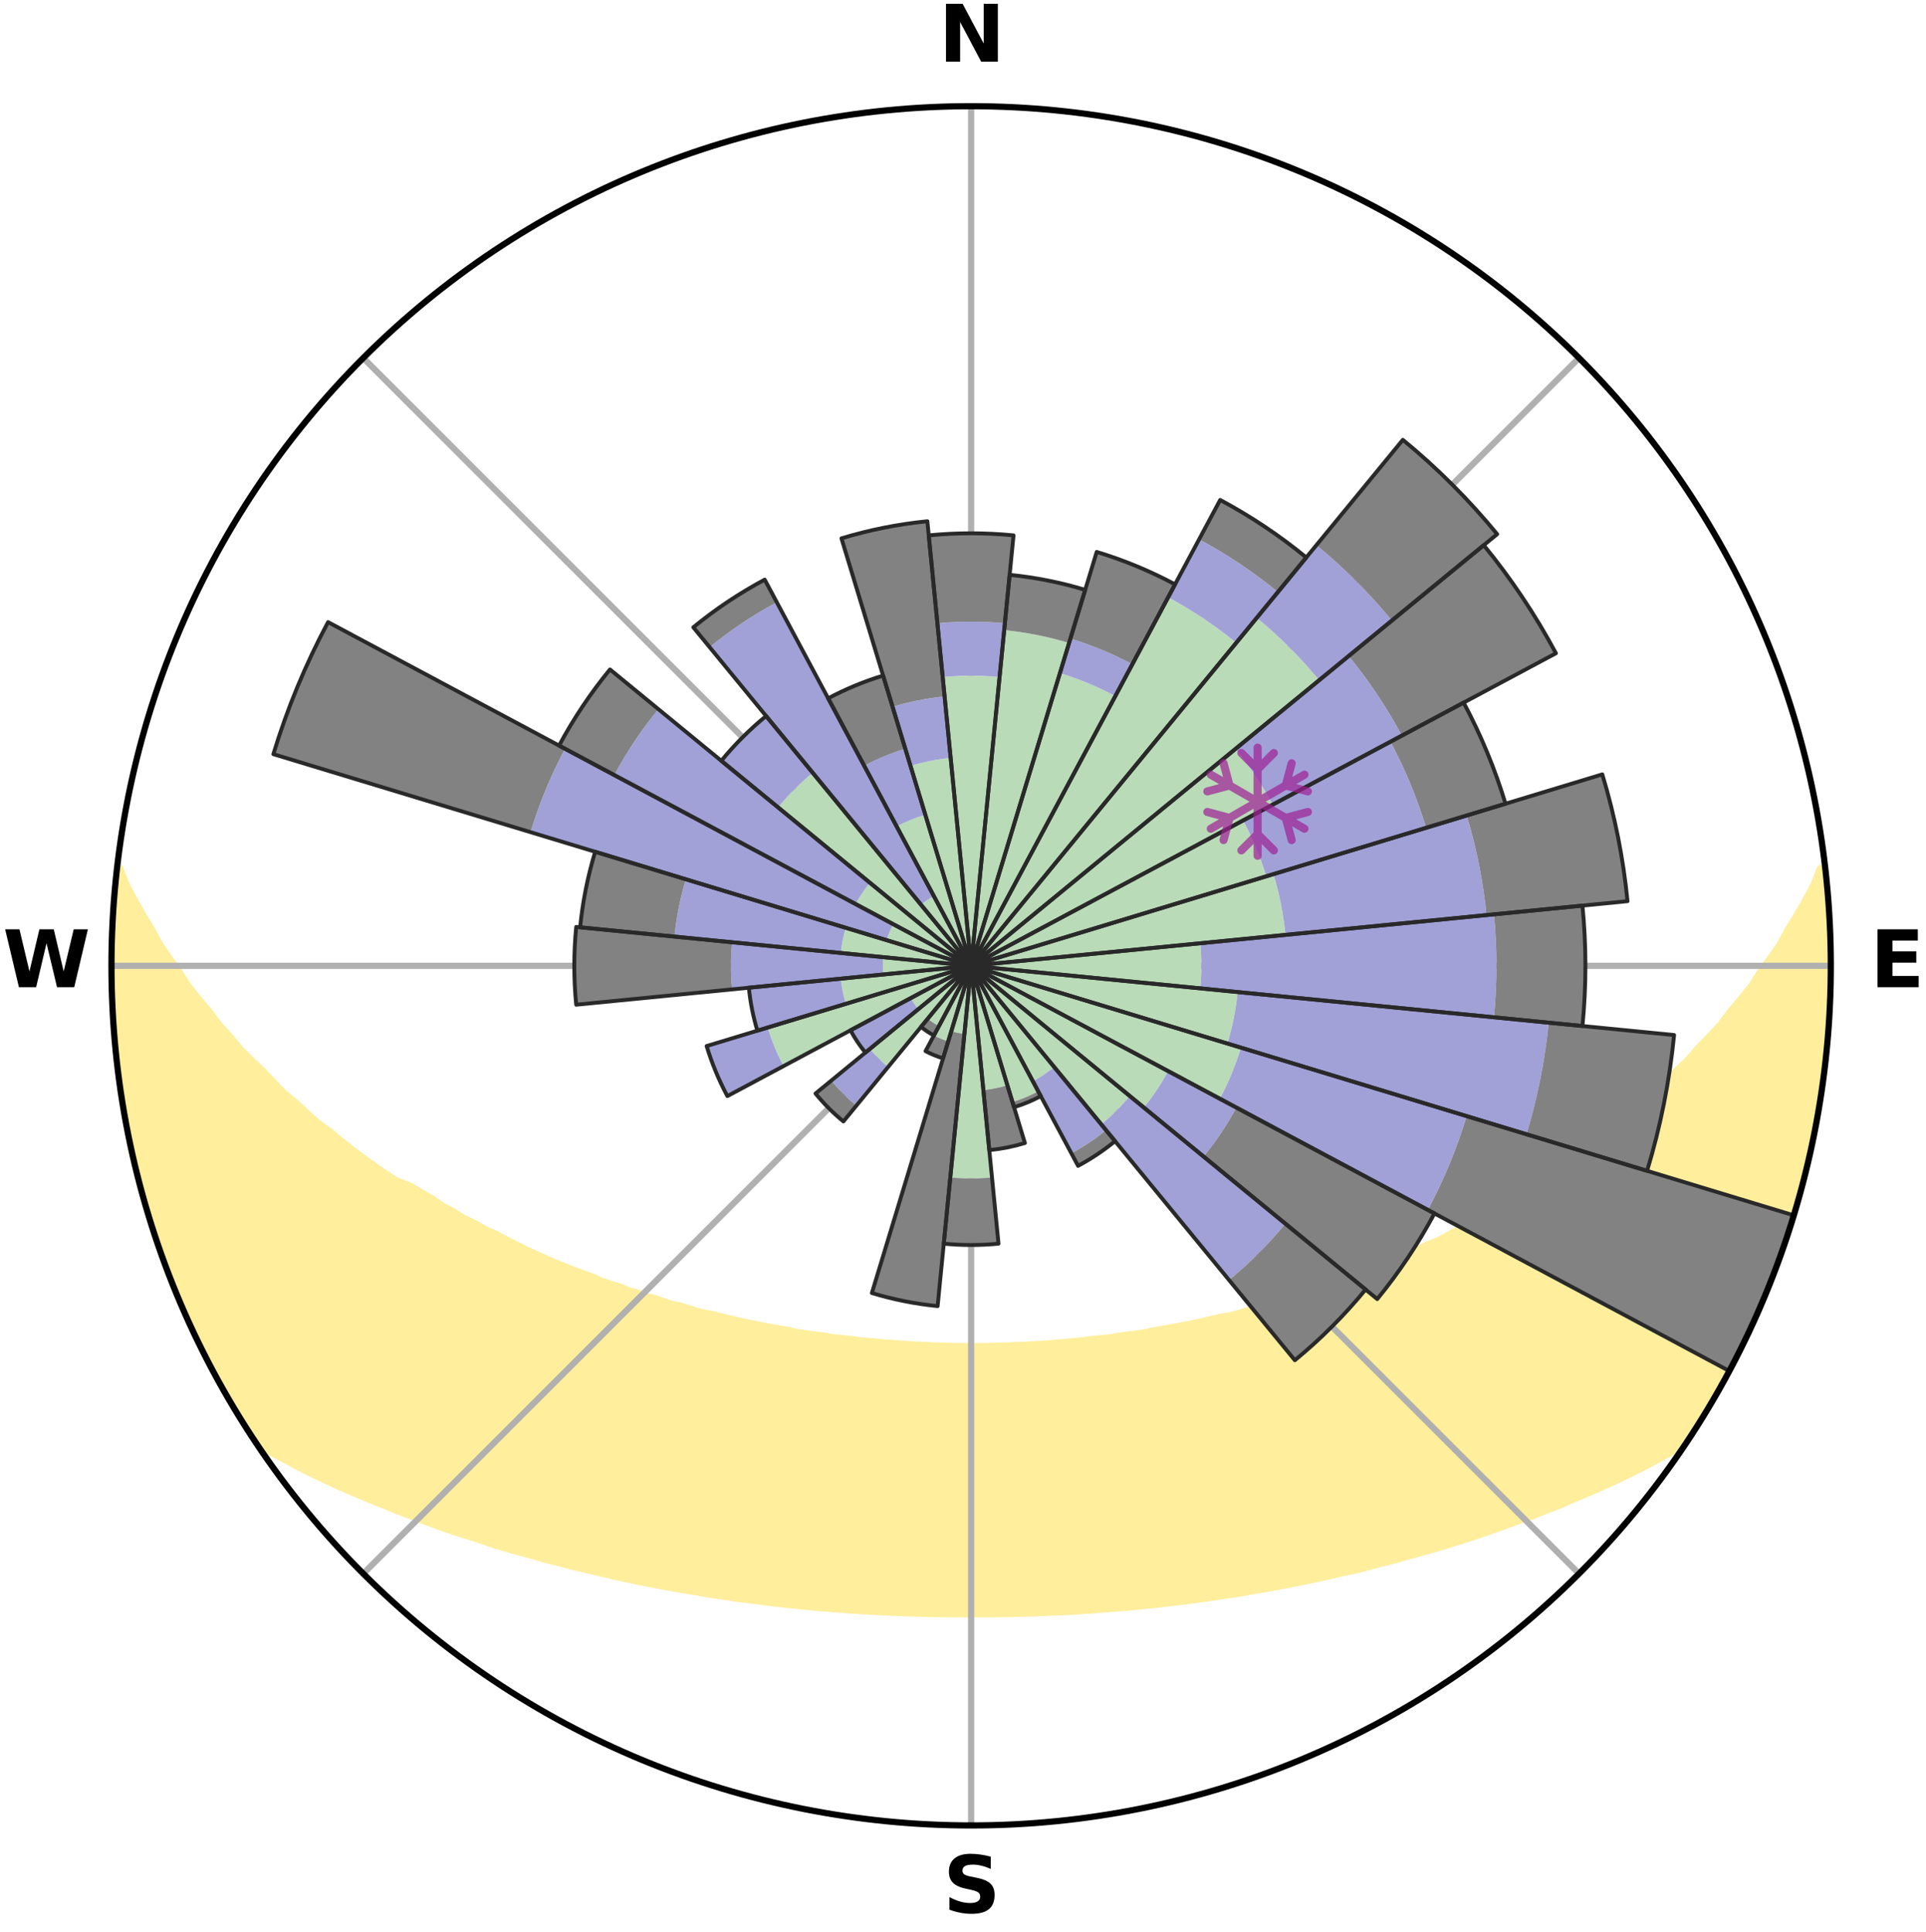 <?xml version="1.0" encoding="utf-8" standalone="no"?>
<!DOCTYPE svg PUBLIC "-//W3C//DTD SVG 1.1//EN"
  "http://www.w3.org/Graphics/SVG/1.1/DTD/svg11.dtd">
<svg xmlns:xlink="http://www.w3.org/1999/xlink" width="248.41pt" height="249.158pt" viewBox="0 0 248.41 249.158" xmlns="http://www.w3.org/2000/svg" version="1.1">
 <title>Ski Rose for Hoodoo Ski Area</title>
 <defs>
  <style type="text/css">*{stroke-linejoin: round; stroke-linecap: butt}</style>
 </defs>
 <g id="figure_1">
  <g id="patch_1">
   <path d="M 0 249.158 
L 248.41 249.158 
L 248.41 0 
L 0 0 
z
" style="fill: #ffffff"/>
  </g>
  <g id="axes_1">
   <g id="patch_2">
    <path d="M 236.135 124.579 
C 236.135 110.018 233.267 95.599 227.695 82.147 
C 222.122 68.695 213.955 56.471 203.659 46.175 
C 193.363 35.879 181.139 27.711 167.687 22.139 
C 154.235 16.567 139.815 13.699 125.255 13.699 
C 110.694 13.699 96.275 16.567 82.823 22.139 
C 69.371 27.711 57.147 35.879 46.851 46.175 
C 36.555 56.471 28.387 68.695 22.815 82.147 
C 17.243 95.599 14.375 110.018 14.375 124.579 
C 14.375 139.14 17.243 153.559 22.815 167.011 
C 28.387 180.463 36.555 192.687 46.851 202.983 
C 57.147 213.279 69.371 221.447 82.823 227.019 
C 96.275 232.591 110.694 235.459 125.255 235.459 
C 139.815 235.459 154.235 232.591 167.687 227.019 
C 181.139 221.447 193.363 213.279 203.659 202.983 
C 213.955 192.687 222.122 180.463 227.695 167.011 
C 233.267 153.559 236.135 139.14 236.135 124.579 
M 125.255 124.579 
C 125.255 124.579 125.255 124.579 125.255 124.579 
C 125.255 124.579 125.255 124.579 125.255 124.579 
C 125.255 124.579 125.255 124.579 125.255 124.579 
C 125.255 124.579 125.255 124.579 125.255 124.579 
C 125.255 124.579 125.255 124.579 125.255 124.579 
C 125.255 124.579 125.255 124.579 125.255 124.579 
C 125.255 124.579 125.255 124.579 125.255 124.579 
C 125.255 124.579 125.255 124.579 125.255 124.579 
C 125.255 124.579 125.255 124.579 125.255 124.579 
C 125.255 124.579 125.255 124.579 125.255 124.579 
C 125.255 124.579 125.255 124.579 125.255 124.579 
C 125.255 124.579 125.255 124.579 125.255 124.579 
C 125.255 124.579 125.255 124.579 125.255 124.579 
C 125.255 124.579 125.255 124.579 125.255 124.579 
C 125.255 124.579 125.255 124.579 125.255 124.579 
C 125.255 124.579 125.255 124.579 125.255 124.579 
z
" style="fill: #ffffff"/>
   </g>
   <g id="PolyCollection_1">
    <defs>
     <path id="md162eaa331" d="M 235.364 -137.124 
L 234.795 -137.06 
L 234.012 -135.051 
L 232.952 -133.055 
L 231.824 -131.097 
L 230.642 -129.18 
L 229.63 -127.312 
L 228.363 -125.479 
L 227.059 -123.691 
L 225.939 -121.943 
L 224.569 -120.243 
L 223.171 -118.59 
L 221.963 -116.968 
L 220.513 -115.407 
L 219.039 -113.894 
L 217.759 -112.401 
L 216.244 -110.981 
L 214.924 -109.574 
L 213.374 -108.247 
L 212.02 -106.926 
L 210.651 -105.647 
L 209.06 -104.459 
L 207.665 -103.266 
L 206.259 -102.115 
L 204.843 -101.004 
L 203.418 -99.934 
L 201.986 -98.905 
L 200.548 -97.916 
L 199.105 -96.967 
L 197.659 -96.058 
L 196.211 -95.188 
L 194.946 -94.276 
L 193.494 -93.48 
L 192.223 -92.637 
L 190.773 -91.913 
L 189.499 -91.136 
L 188.054 -90.482 
L 186.781 -89.769 
L 185.509 -89.087 
L 184.079 -88.532 
L 182.814 -87.91 
L 181.552 -87.317 
L 180.294 -86.752 
L 179.041 -86.214 
L 177.793 -85.703 
L 176.551 -85.218 
L 175.316 -84.759 
L 174.219 -84.216 
L 172.996 -83.804 
L 171.782 -83.415 
L 170.696 -82.94 
L 169.497 -82.594 
L 168.309 -82.27 
L 167.239 -81.856 
L 166.172 -81.461 
L 165.009 -81.195 
L 163.955 -80.837 
L 162.813 -80.604 
L 161.772 -80.281 
L 160.736 -79.973 
L 159.706 -79.682 
L 158.681 -79.406 
L 157.589 -79.248 
L 156.58 -79 
L 155.578 -78.766 
L 154.582 -78.544 
L 153.593 -78.335 
L 152.611 -78.138 
L 151.635 -77.952 
L 150.666 -77.777 
L 149.704 -77.613 
L 148.749 -77.458 
L 147.84 -77.228 
L 146.895 -77.093 
L 145.957 -76.967 
L 145.025 -76.849 
L 144.1 -76.738 
L 143.208 -76.562 
L 142.292 -76.468 
L 141.382 -76.379 
L 140.479 -76.296 
L 139.598 -76.159 
L 138.702 -76.089 
L 137.812 -76.023 
L 136.938 -75.913 
L 136.056 -75.859 
L 135.186 -75.767 
L 134.31 -75.723 
L 133.437 -75.683 
L 132.573 -75.614 
L 131.705 -75.583 
L 130.841 -75.554 
L 129.98 -75.507 
L 129.119 -75.487 
L 128.259 -75.456 
L 127.4 -75.443 
L 126.542 -75.427 
L 125.684 -75.422 
L 124.826 -75.422 
L 123.968 -75.429 
L 123.11 -75.446 
L 122.251 -75.461 
L 121.392 -75.493 
L 120.531 -75.515 
L 119.67 -75.563 
L 118.806 -75.594 
L 117.939 -75.627 
L 117.075 -75.697 
L 116.203 -75.739 
L 115.336 -75.825 
L 114.458 -75.878 
L 113.576 -75.933 
L 112.703 -76.044 
L 111.814 -76.111 
L 110.919 -76.183 
L 110.039 -76.32 
L 109.136 -76.405 
L 108.228 -76.495 
L 107.313 -76.591 
L 106.421 -76.768 
L 105.497 -76.88 
L 104.567 -77 
L 103.63 -77.127 
L 102.686 -77.262 
L 101.779 -77.493 
L 100.825 -77.649 
L 99.864 -77.815 
L 98.896 -77.991 
L 97.922 -78.177 
L 96.941 -78.375 
L 95.953 -78.585 
L 94.959 -78.807 
L 93.958 -79.042 
L 92.951 -79.291 
L 91.938 -79.554 
L 90.838 -79.726 
L 89.81 -80.018 
L 88.775 -80.326 
L 87.736 -80.65 
L 86.596 -80.883 
L 85.543 -81.241 
L 84.486 -81.617 
L 83.317 -81.903 
L 82.249 -82.317 
L 81.062 -82.642 
L 79.984 -83.096 
L 78.781 -83.463 
L 77.569 -83.852 
L 76.478 -84.371 
L 75.253 -84.806 
L 74.02 -85.265 
L 72.781 -85.75 
L 71.535 -86.261 
L 70.283 -86.798 
L 69.027 -87.363 
L 67.767 -87.956 
L 66.504 -88.577 
L 65.239 -89.227 
L 63.972 -89.907 
L 62.536 -90.525 
L 61.266 -91.268 
L 59.821 -91.955 
L 58.552 -92.763 
L 57.104 -93.521 
L 55.839 -94.396 
L 54.392 -95.227 
L 52.946 -96.096 
L 51.035 -96.83 
L 49.593 -97.786 
L 48.155 -98.782 
L 46.724 -99.818 
L 45.3 -100.895 
L 43.884 -102.013 
L 42.479 -103.172 
L 40.878 -104.322 
L 39.496 -105.567 
L 38.128 -106.853 
L 36.564 -108.141 
L 35.227 -109.514 
L 33.909 -110.927 
L 32.395 -112.354 
L 30.902 -113.829 
L 29.646 -115.373 
L 28.198 -116.941 
L 26.993 -118.569 
L 25.597 -120.228 
L 24.231 -121.934 
L 23.114 -123.688 
L 21.814 -125.482 
L 20.551 -127.321 
L 19.544 -129.195 
L 18.368 -131.117 
L 17.25 -133.079 
L 16.202 -135.08 
L 15.434 -137.092 
L 15.245 -137.113 
L 15.245 -137.113 
L 14.954 -135.2 
L 14.74 -133.277 
L 14.703 -131.341 
L 14.51 -129.414 
L 14.538 -127.478 
L 14.409 -125.546 
L 14.501 -123.613 
L 14.436 -121.677 
L 14.642 -119.75 
L 14.641 -117.814 
L 14.723 -115.88 
L 14.919 -113.955 
L 15.196 -112.039 
L 15.375 -110.113 
L 15.714 -108.208 
L 15.896 -106.279 
L 16.293 -104.384 
L 16.719 -102.497 
L 17.057 -100.592 
L 17.478 -98.704 
L 17.992 -96.839 
L 18.426 -94.953 
L 19 -93.105 
L 19.535 -91.246 
L 20.166 -89.417 
L 20.828 -87.599 
L 21.421 -85.757 
L 22.143 -83.962 
L 22.828 -82.153 
L 23.612 -80.384 
L 24.364 -78.6 
L 25.214 -76.862 
L 26.039 -75.112 
L 26.907 -73.382 
L 27.82 -71.676 
L 28.78 -69.996 
L 29.729 -68.31 
L 30.716 -66.645 
L 31.753 -65.012 
L 32.8 -63.384 
L 34.426 -62.154 
L 36.328 -61.148 
L 38.186 -60.151 
L 40.055 -59.203 
L 41.932 -58.301 
L 43.81 -57.441 
L 45.687 -56.622 
L 47.561 -55.841 
L 49.429 -55.098 
L 51.233 -54.335 
L 53.089 -53.661 
L 54.881 -52.966 
L 56.667 -52.303 
L 58.446 -51.67 
L 60.266 -51.123 
L 62.028 -50.55 
L 63.735 -49.95 
L 65.48 -49.432 
L 67.215 -48.941 
L 68.94 -48.474 
L 70.617 -47.98 
L 72.322 -47.562 
L 73.982 -47.115 
L 75.667 -46.741 
L 77.309 -46.338 
L 78.943 -45.957 
L 80.568 -45.596 
L 82.185 -45.255 
L 83.793 -44.932 
L 85.393 -44.628 
L 86.984 -44.342 
L 88.566 -44.072 
L 90.139 -43.818 
L 91.687 -43.54 
L 93.245 -43.317 
L 94.781 -43.072 
L 96.323 -42.878 
L 97.858 -42.697 
L 99.374 -42.496 
L 100.885 -42.309 
L 102.4 -42.166 
L 103.9 -42.006 
L 105.396 -41.859 
L 106.892 -41.75 
L 108.378 -41.627 
L 109.86 -41.517 
L 111.338 -41.418 
L 112.816 -41.348 
L 114.287 -41.27 
L 115.755 -41.204 
L 117.221 -41.149 
L 118.685 -41.105 
L 120.147 -41.071 
L 121.608 -41.048 
L 123.067 -41.035 
L 124.526 -41.032 
L 125.984 -41.032 
L 127.443 -41.035 
L 128.902 -41.048 
L 130.362 -41.072 
L 131.824 -41.106 
L 133.288 -41.15 
L 134.754 -41.205 
L 136.222 -41.272 
L 137.696 -41.333 
L 139.171 -41.42 
L 140.649 -41.519 
L 142.131 -41.629 
L 143.617 -41.752 
L 145.114 -41.861 
L 146.609 -42.008 
L 148.109 -42.168 
L 149.623 -42.312 
L 151.135 -42.499 
L 152.663 -42.666 
L 154.186 -42.881 
L 155.728 -43.076 
L 157.263 -43.321 
L 158.821 -43.543 
L 160.387 -43.781 
L 161.942 -44.076 
L 163.524 -44.345 
L 165.115 -44.633 
L 166.714 -44.936 
L 168.322 -45.259 
L 169.939 -45.6 
L 171.564 -45.962 
L 173.198 -46.343 
L 174.872 -46.695 
L 176.524 -47.12 
L 178.184 -47.566 
L 179.889 -47.984 
L 181.565 -48.48 
L 183.29 -48.946 
L 185.025 -49.438 
L 186.77 -49.956 
L 188.524 -50.501 
L 190.287 -51.074 
L 192.058 -51.676 
L 193.837 -52.308 
L 195.623 -52.972 
L 197.472 -53.612 
L 199.271 -54.34 
L 201.134 -55.049 
L 202.943 -55.847 
L 204.817 -56.627 
L 206.693 -57.447 
L 208.572 -58.306 
L 210.448 -59.208 
L 212.318 -60.156 
L 214.175 -61.153 
L 216.077 -62.159 
L 217.709 -63.385 
L 218.763 -65.008 
L 219.788 -66.649 
L 220.774 -68.314 
L 221.747 -69.986 
L 222.671 -71.687 
L 223.555 -73.407 
L 224.465 -75.115 
L 225.324 -76.849 
L 226.132 -78.607 
L 226.889 -80.387 
L 227.688 -82.15 
L 228.371 -83.96 
L 229.077 -85.761 
L 229.714 -87.588 
L 230.364 -89.41 
L 230.968 -91.248 
L 231.526 -93.1 
L 232.038 -94.965 
L 232.505 -96.842 
L 233.041 -98.702 
L 233.425 -100.598 
L 233.888 -102.477 
L 234.244 -104.379 
L 234.497 -106.298 
L 234.895 -108.193 
L 235.065 -110.122 
L 235.383 -112.032 
L 235.624 -113.952 
L 235.678 -115.889 
L 235.882 -117.813 
L 236.017 -119.743 
L 235.99 -121.679 
L 236.085 -123.612 
L 236.115 -125.547 
L 235.951 -127.478 
L 235.943 -129.412 
L 235.902 -131.347 
L 235.639 -133.266 
L 235.534 -135.198 
L 235.364 -137.124 
z
" style="stroke: #ffee9c"/>
    </defs>
    <g clip-path="url(#pc09f64f411)">
     <use xlink:href="#md162eaa331" x="0" y="249.158" style="fill: #ffee9c; stroke: #ffee9c"/>
    </g>
   </g>
   <g id="matplotlib.axis_1">
    <g id="xtick_1">
     <g id="line2d_1">
      <path d="M 125.255 124.579 
L 125.255 13.699 
" clip-path="url(#pc09f64f411)" style="fill: none; stroke: #b0b0b0; stroke-width: 0.8; stroke-linecap: square"/>
     </g>
     <g id="text_1">
      <!-- N -->
      <g transform="translate(121.07 7.958) scale(0.1 -0.1)">
       <defs>
        <path id="DejaVuSans-Bold-4e" d="M 588 4666 
L 1931 4666 
L 3628 1466 
L 3628 4666 
L 4769 4666 
L 4769 0 
L 3425 0 
L 1728 3200 
L 1728 0 
L 588 0 
L 588 4666 
z
" transform="scale(0.016)"/>
       </defs>
       <use xlink:href="#DejaVuSans-Bold-4e"/>
      </g>
     </g>
    </g>
    <g id="xtick_2">
     <g id="line2d_2">
      <path d="M 125.255 124.579 
L 203.659 46.175 
" clip-path="url(#pc09f64f411)" style="fill: none; stroke: #b0b0b0; stroke-width: 0.8; stroke-linecap: square"/>
     </g>
    </g>
    <g id="xtick_3">
     <g id="line2d_3">
      <path d="M 125.255 124.579 
L 236.135 124.579 
" clip-path="url(#pc09f64f411)" style="fill: none; stroke: #b0b0b0; stroke-width: 0.8; stroke-linecap: square"/>
     </g>
     <g id="text_2">
      <!-- E -->
      <g transform="translate(241.219 127.338) scale(0.1 -0.1)">
       <defs>
        <path id="DejaVuSans-Bold-45" d="M 588 4666 
L 3834 4666 
L 3834 3756 
L 1791 3756 
L 1791 2888 
L 3713 2888 
L 3713 1978 
L 1791 1978 
L 1791 909 
L 3903 909 
L 3903 0 
L 588 0 
L 588 4666 
z
" transform="scale(0.016)"/>
       </defs>
       <use xlink:href="#DejaVuSans-Bold-45"/>
      </g>
     </g>
    </g>
    <g id="xtick_4">
     <g id="line2d_4">
      <path d="M 125.255 124.579 
L 203.659 202.983 
" clip-path="url(#pc09f64f411)" style="fill: none; stroke: #b0b0b0; stroke-width: 0.8; stroke-linecap: square"/>
     </g>
    </g>
    <g id="xtick_5">
     <g id="line2d_5">
      <path d="M 125.255 124.579 
L 125.255 235.459 
" clip-path="url(#pc09f64f411)" style="fill: none; stroke: #b0b0b0; stroke-width: 0.8; stroke-linecap: square"/>
     </g>
     <g id="text_3">
      <!-- S -->
      <g transform="translate(121.654 246.718) scale(0.1 -0.1)">
       <defs>
        <path id="DejaVuSans-Bold-53" d="M 3834 4519 
L 3834 3531 
Q 3450 3703 3084 3790 
Q 2719 3878 2394 3878 
Q 1963 3878 1756 3759 
Q 1550 3641 1550 3391 
Q 1550 3203 1689 3098 
Q 1828 2994 2194 2919 
L 2706 2816 
Q 3484 2659 3812 2340 
Q 4141 2022 4141 1434 
Q 4141 663 3683 286 
Q 3225 -91 2284 -91 
Q 1841 -91 1394 -6 
Q 947 78 500 244 
L 500 1259 
Q 947 1022 1364 901 
Q 1781 781 2169 781 
Q 2563 781 2772 912 
Q 2981 1044 2981 1288 
Q 2981 1506 2839 1625 
Q 2697 1744 2272 1838 
L 1806 1941 
Q 1106 2091 782 2419 
Q 459 2747 459 3303 
Q 459 4000 909 4375 
Q 1359 4750 2203 4750 
Q 2588 4750 2994 4692 
Q 3400 4634 3834 4519 
z
" transform="scale(0.016)"/>
       </defs>
       <use xlink:href="#DejaVuSans-Bold-53"/>
      </g>
     </g>
    </g>
    <g id="xtick_6">
     <g id="line2d_6">
      <path d="M 125.255 124.579 
L 46.851 202.983 
" clip-path="url(#pc09f64f411)" style="fill: none; stroke: #b0b0b0; stroke-width: 0.8; stroke-linecap: square"/>
     </g>
    </g>
    <g id="xtick_7">
     <g id="line2d_7">
      <path d="M 125.255 124.579 
L 14.375 124.579 
" clip-path="url(#pc09f64f411)" style="fill: none; stroke: #b0b0b0; stroke-width: 0.8; stroke-linecap: square"/>
     </g>
     <g id="text_4">
      <!-- W -->
      <g transform="translate(0.36 127.338) scale(0.1 -0.1)">
       <defs>
        <path id="DejaVuSans-Bold-57" d="M 191 4666 
L 1344 4666 
L 2150 1275 
L 2950 4666 
L 4109 4666 
L 4909 1275 
L 5716 4666 
L 6859 4666 
L 5759 0 
L 4372 0 
L 3525 3547 
L 2688 0 
L 1300 0 
L 191 4666 
z
" transform="scale(0.016)"/>
       </defs>
       <use xlink:href="#DejaVuSans-Bold-57"/>
      </g>
     </g>
    </g>
    <g id="xtick_8">
     <g id="line2d_8">
      <path d="M 125.255 124.579 
L 46.851 46.175 
" clip-path="url(#pc09f64f411)" style="fill: none; stroke: #b0b0b0; stroke-width: 0.8; stroke-linecap: square"/>
     </g>
    </g>
   </g>
   <g id="matplotlib.axis_2"/>
   <g id="patch_3">
    <path d="M 125.255 124.579 
C 125.255 124.579 125.255 124.579 125.255 124.579 
C 125.255 124.579 125.255 124.579 125.255 124.579 
L 125.255 124.579 
C 125.255 124.579 125.255 124.579 125.255 124.579 
C 125.255 124.579 125.255 124.579 125.255 124.579 
z
" clip-path="url(#pc09f64f411)" style="fill: #d9d9d9"/>
   </g>
   <g id="patch_4">
    <path d="M 125.255 124.579 
C 125.255 124.579 125.255 124.579 125.255 124.579 
C 125.255 124.579 125.255 124.579 125.255 124.579 
L 125.255 124.579 
C 125.255 124.579 125.255 124.579 125.255 124.579 
C 125.255 124.579 125.255 124.579 125.255 124.579 
z
" clip-path="url(#pc09f64f411)" style="fill: #d9d9d9"/>
   </g>
   <g id="patch_5">
    <path d="M 125.255 124.579 
C 125.255 124.579 125.255 124.579 125.255 124.579 
C 125.255 124.579 125.255 124.579 125.255 124.579 
L 125.255 124.579 
C 125.255 124.579 125.255 124.579 125.255 124.579 
C 125.255 124.579 125.255 124.579 125.255 124.579 
z
" clip-path="url(#pc09f64f411)" style="fill: #d9d9d9"/>
   </g>
   <g id="patch_6">
    <path d="M 125.255 124.579 
C 125.255 124.579 125.255 124.579 125.255 124.579 
C 125.255 124.579 125.255 124.579 125.255 124.579 
L 125.255 124.579 
C 125.255 124.579 125.255 124.579 125.255 124.579 
C 125.255 124.579 125.255 124.579 125.255 124.579 
z
" clip-path="url(#pc09f64f411)" style="fill: #d9d9d9"/>
   </g>
   <g id="patch_7">
    <path d="M 125.255 124.579 
C 125.255 124.579 125.255 124.579 125.255 124.579 
C 125.255 124.579 125.255 124.579 125.255 124.579 
L 125.255 124.579 
C 125.255 124.579 125.255 124.579 125.255 124.579 
C 125.255 124.579 125.255 124.579 125.255 124.579 
z
" clip-path="url(#pc09f64f411)" style="fill: #d9d9d9"/>
   </g>
   <g id="patch_8">
    <path d="M 125.255 124.579 
C 125.255 124.579 125.255 124.579 125.255 124.579 
C 125.255 124.579 125.255 124.579 125.255 124.579 
L 125.255 124.579 
C 125.255 124.579 125.255 124.579 125.255 124.579 
C 125.255 124.579 125.255 124.579 125.255 124.579 
z
" clip-path="url(#pc09f64f411)" style="fill: #d9d9d9"/>
   </g>
   <g id="patch_9">
    <path d="M 125.255 124.579 
C 125.255 124.579 125.255 124.579 125.255 124.579 
C 125.255 124.579 125.255 124.579 125.255 124.579 
L 125.255 124.579 
C 125.255 124.579 125.255 124.579 125.255 124.579 
C 125.255 124.579 125.255 124.579 125.255 124.579 
z
" clip-path="url(#pc09f64f411)" style="fill: #d9d9d9"/>
   </g>
   <g id="patch_10">
    <path d="M 125.255 124.579 
C 125.255 124.579 125.255 124.579 125.255 124.579 
C 125.255 124.579 125.255 124.579 125.255 124.579 
L 125.255 124.579 
C 125.255 124.579 125.255 124.579 125.255 124.579 
C 125.255 124.579 125.255 124.579 125.255 124.579 
z
" clip-path="url(#pc09f64f411)" style="fill: #d9d9d9"/>
   </g>
   <g id="patch_11">
    <path d="M 125.255 124.579 
C 125.255 124.579 125.255 124.579 125.255 124.579 
C 125.255 124.579 125.255 124.579 125.255 124.579 
L 125.255 124.579 
C 125.255 124.579 125.255 124.579 125.255 124.579 
C 125.255 124.579 125.255 124.579 125.255 124.579 
z
" clip-path="url(#pc09f64f411)" style="fill: #d9d9d9"/>
   </g>
   <g id="patch_12">
    <path d="M 125.255 124.579 
C 125.255 124.579 125.255 124.579 125.255 124.579 
C 125.255 124.579 125.255 124.579 125.255 124.579 
L 125.255 124.579 
C 125.255 124.579 125.255 124.579 125.255 124.579 
C 125.255 124.579 125.255 124.579 125.255 124.579 
z
" clip-path="url(#pc09f64f411)" style="fill: #d9d9d9"/>
   </g>
   <g id="patch_13">
    <path d="M 125.255 124.579 
C 125.255 124.579 125.255 124.579 125.255 124.579 
C 125.255 124.579 125.255 124.579 125.255 124.579 
L 125.255 124.579 
C 125.255 124.579 125.255 124.579 125.255 124.579 
C 125.255 124.579 125.255 124.579 125.255 124.579 
z
" clip-path="url(#pc09f64f411)" style="fill: #d9d9d9"/>
   </g>
   <g id="patch_14">
    <path d="M 125.255 124.579 
C 125.255 124.579 125.255 124.579 125.255 124.579 
C 125.255 124.579 125.255 124.579 125.255 124.579 
L 125.255 124.579 
C 125.255 124.579 125.255 124.579 125.255 124.579 
C 125.255 124.579 125.255 124.579 125.255 124.579 
z
" clip-path="url(#pc09f64f411)" style="fill: #d9d9d9"/>
   </g>
   <g id="patch_15">
    <path d="M 125.255 124.579 
C 125.255 124.579 125.255 124.579 125.255 124.579 
C 125.255 124.579 125.255 124.579 125.255 124.579 
L 125.255 124.579 
C 125.255 124.579 125.255 124.579 125.255 124.579 
C 125.255 124.579 125.255 124.579 125.255 124.579 
z
" clip-path="url(#pc09f64f411)" style="fill: #d9d9d9"/>
   </g>
   <g id="patch_16">
    <path d="M 125.255 124.579 
C 125.255 124.579 125.255 124.579 125.255 124.579 
C 125.255 124.579 125.255 124.579 125.255 124.579 
L 125.255 124.579 
C 125.255 124.579 125.255 124.579 125.255 124.579 
C 125.255 124.579 125.255 124.579 125.255 124.579 
z
" clip-path="url(#pc09f64f411)" style="fill: #d9d9d9"/>
   </g>
   <g id="patch_17">
    <path d="M 125.255 124.579 
C 125.255 124.579 125.255 124.579 125.255 124.579 
C 125.255 124.579 125.255 124.579 125.255 124.579 
L 125.255 124.579 
C 125.255 124.579 125.255 124.579 125.255 124.579 
C 125.255 124.579 125.255 124.579 125.255 124.579 
z
" clip-path="url(#pc09f64f411)" style="fill: #d9d9d9"/>
   </g>
   <g id="patch_18">
    <path d="M 125.255 124.579 
C 125.255 124.579 125.255 124.579 125.255 124.579 
C 125.255 124.579 125.255 124.579 125.255 124.579 
L 125.255 124.579 
C 125.255 124.579 125.255 124.579 125.255 124.579 
C 125.255 124.579 125.255 124.579 125.255 124.579 
z
" clip-path="url(#pc09f64f411)" style="fill: #d9d9d9"/>
   </g>
   <g id="patch_19">
    <path d="M 125.255 124.579 
C 125.255 124.579 125.255 124.579 125.255 124.579 
C 125.255 124.579 125.255 124.579 125.255 124.579 
L 125.255 124.579 
C 125.255 124.579 125.255 124.579 125.255 124.579 
C 125.255 124.579 125.255 124.579 125.255 124.579 
z
" clip-path="url(#pc09f64f411)" style="fill: #d9d9d9"/>
   </g>
   <g id="patch_20">
    <path d="M 125.255 124.579 
C 125.255 124.579 125.255 124.579 125.255 124.579 
C 125.255 124.579 125.255 124.579 125.255 124.579 
L 125.255 124.579 
C 125.255 124.579 125.255 124.579 125.255 124.579 
C 125.255 124.579 125.255 124.579 125.255 124.579 
z
" clip-path="url(#pc09f64f411)" style="fill: #d9d9d9"/>
   </g>
   <g id="patch_21">
    <path d="M 125.255 124.579 
C 125.255 124.579 125.255 124.579 125.255 124.579 
C 125.255 124.579 125.255 124.579 125.255 124.579 
L 125.255 124.579 
C 125.255 124.579 125.255 124.579 125.255 124.579 
C 125.255 124.579 125.255 124.579 125.255 124.579 
z
" clip-path="url(#pc09f64f411)" style="fill: #d9d9d9"/>
   </g>
   <g id="patch_22">
    <path d="M 125.255 124.579 
C 125.255 124.579 125.255 124.579 125.255 124.579 
C 125.255 124.579 125.255 124.579 125.255 124.579 
L 125.255 124.579 
C 125.255 124.579 125.255 124.579 125.255 124.579 
C 125.255 124.579 125.255 124.579 125.255 124.579 
z
" clip-path="url(#pc09f64f411)" style="fill: #d9d9d9"/>
   </g>
   <g id="patch_23">
    <path d="M 125.255 124.579 
C 125.255 124.579 125.255 124.579 125.255 124.579 
C 125.255 124.579 125.255 124.579 125.255 124.579 
L 125.255 124.579 
C 125.255 124.579 125.255 124.579 125.255 124.579 
C 125.255 124.579 125.255 124.579 125.255 124.579 
z
" clip-path="url(#pc09f64f411)" style="fill: #d9d9d9"/>
   </g>
   <g id="patch_24">
    <path d="M 125.255 124.579 
C 125.255 124.579 125.255 124.579 125.255 124.579 
C 125.255 124.579 125.255 124.579 125.255 124.579 
L 125.255 124.579 
C 125.255 124.579 125.255 124.579 125.255 124.579 
C 125.255 124.579 125.255 124.579 125.255 124.579 
z
" clip-path="url(#pc09f64f411)" style="fill: #d9d9d9"/>
   </g>
   <g id="patch_25">
    <path d="M 125.255 124.579 
C 125.255 124.579 125.255 124.579 125.255 124.579 
C 125.255 124.579 125.255 124.579 125.255 124.579 
L 125.255 124.579 
C 125.255 124.579 125.255 124.579 125.255 124.579 
C 125.255 124.579 125.255 124.579 125.255 124.579 
z
" clip-path="url(#pc09f64f411)" style="fill: #d9d9d9"/>
   </g>
   <g id="patch_26">
    <path d="M 125.255 124.579 
C 125.255 124.579 125.255 124.579 125.255 124.579 
C 125.255 124.579 125.255 124.579 125.255 124.579 
L 125.255 124.579 
C 125.255 124.579 125.255 124.579 125.255 124.579 
C 125.255 124.579 125.255 124.579 125.255 124.579 
z
" clip-path="url(#pc09f64f411)" style="fill: #d9d9d9"/>
   </g>
   <g id="patch_27">
    <path d="M 125.255 124.579 
C 125.255 124.579 125.255 124.579 125.255 124.579 
C 125.255 124.579 125.255 124.579 125.255 124.579 
L 125.255 124.579 
C 125.255 124.579 125.255 124.579 125.255 124.579 
C 125.255 124.579 125.255 124.579 125.255 124.579 
z
" clip-path="url(#pc09f64f411)" style="fill: #d9d9d9"/>
   </g>
   <g id="patch_28">
    <path d="M 125.255 124.579 
C 125.255 124.579 125.255 124.579 125.255 124.579 
C 125.255 124.579 125.255 124.579 125.255 124.579 
L 125.255 124.579 
C 125.255 124.579 125.255 124.579 125.255 124.579 
C 125.255 124.579 125.255 124.579 125.255 124.579 
z
" clip-path="url(#pc09f64f411)" style="fill: #d9d9d9"/>
   </g>
   <g id="patch_29">
    <path d="M 125.255 124.579 
C 125.255 124.579 125.255 124.579 125.255 124.579 
C 125.255 124.579 125.255 124.579 125.255 124.579 
L 125.255 124.579 
C 125.255 124.579 125.255 124.579 125.255 124.579 
C 125.255 124.579 125.255 124.579 125.255 124.579 
z
" clip-path="url(#pc09f64f411)" style="fill: #d9d9d9"/>
   </g>
   <g id="patch_30">
    <path d="M 125.255 124.579 
C 125.255 124.579 125.255 124.579 125.255 124.579 
C 125.255 124.579 125.255 124.579 125.255 124.579 
L 125.255 124.579 
C 125.255 124.579 125.255 124.579 125.255 124.579 
C 125.255 124.579 125.255 124.579 125.255 124.579 
z
" clip-path="url(#pc09f64f411)" style="fill: #d9d9d9"/>
   </g>
   <g id="patch_31">
    <path d="M 125.255 124.579 
C 125.255 124.579 125.255 124.579 125.255 124.579 
C 125.255 124.579 125.255 124.579 125.255 124.579 
L 125.255 124.579 
C 125.255 124.579 125.255 124.579 125.255 124.579 
C 125.255 124.579 125.255 124.579 125.255 124.579 
z
" clip-path="url(#pc09f64f411)" style="fill: #d9d9d9"/>
   </g>
   <g id="patch_32">
    <path d="M 125.255 124.579 
C 125.255 124.579 125.255 124.579 125.255 124.579 
C 125.255 124.579 125.255 124.579 125.255 124.579 
L 125.255 124.579 
C 125.255 124.579 125.255 124.579 125.255 124.579 
C 125.255 124.579 125.255 124.579 125.255 124.579 
z
" clip-path="url(#pc09f64f411)" style="fill: #d9d9d9"/>
   </g>
   <g id="patch_33">
    <path d="M 125.255 124.579 
C 125.255 124.579 125.255 124.579 125.255 124.579 
C 125.255 124.579 125.255 124.579 125.255 124.579 
L 125.255 124.579 
C 125.255 124.579 125.255 124.579 125.255 124.579 
C 125.255 124.579 125.255 124.579 125.255 124.579 
z
" clip-path="url(#pc09f64f411)" style="fill: #d9d9d9"/>
   </g>
   <g id="patch_34">
    <path d="M 125.255 124.579 
C 125.255 124.579 125.255 124.579 125.255 124.579 
C 125.255 124.579 125.255 124.579 125.255 124.579 
L 125.255 124.579 
C 125.255 124.579 125.255 124.579 125.255 124.579 
C 125.255 124.579 125.255 124.579 125.255 124.579 
z
" clip-path="url(#pc09f64f411)" style="fill: #d9d9d9"/>
   </g>
   <g id="patch_35">
    <path d="M 125.255 124.579 
C 125.255 124.579 125.255 124.579 125.255 124.579 
C 125.255 124.579 125.255 124.579 125.255 124.579 
L 128.923 87.334 
C 127.704 87.214 126.48 87.154 125.255 87.154 
C 124.03 87.154 122.806 87.214 121.587 87.334 
z
" clip-path="url(#pc09f64f411)" style="fill: #badbb8"/>
   </g>
   <g id="patch_36">
    <path d="M 125.255 124.579 
C 125.255 124.579 125.255 124.579 125.255 124.579 
C 125.255 124.579 125.255 124.579 125.255 124.579 
L 137.886 82.939 
C 136.523 82.526 135.141 82.179 133.744 81.902 
C 132.347 81.624 130.937 81.415 129.52 81.275 
z
" clip-path="url(#pc09f64f411)" style="fill: #badbb8"/>
   </g>
   <g id="patch_37">
    <path d="M 125.255 124.579 
C 125.255 124.579 125.255 124.579 125.255 124.579 
C 125.255 124.579 125.255 124.579 125.255 124.579 
L 143.851 89.788 
C 142.712 89.179 141.544 88.627 140.351 88.133 
C 139.159 87.638 137.942 87.203 136.706 86.828 
z
" clip-path="url(#pc09f64f411)" style="fill: #badbb8"/>
   </g>
   <g id="patch_38">
    <path d="M 125.255 124.579 
C 125.255 124.579 125.255 124.579 125.255 124.579 
C 125.255 124.579 125.255 124.579 125.255 124.579 
L 159.447 82.915 
C 158.084 81.796 156.666 80.745 155.199 79.764 
C 153.732 78.784 152.218 77.877 150.662 77.045 
z
" clip-path="url(#pc09f64f411)" style="fill: #badbb8"/>
   </g>
   <g id="patch_39">
    <path d="M 125.255 124.579 
C 125.255 124.579 125.255 124.579 125.255 124.579 
C 125.255 124.579 125.255 124.579 125.255 124.579 
L 170.142 87.741 
C 168.936 86.272 167.659 84.863 166.315 83.519 
C 164.971 82.175 163.562 80.898 162.093 79.692 
z
" clip-path="url(#pc09f64f411)" style="fill: #badbb8"/>
   </g>
   <g id="patch_40">
    <path d="M 125.255 124.579 
C 125.255 124.579 125.255 124.579 125.255 124.579 
C 125.255 124.579 125.255 124.579 125.255 124.579 
L 164.153 103.788 
C 163.472 102.515 162.729 101.276 161.927 100.075 
C 161.125 98.875 160.265 97.715 159.349 96.599 
z
" clip-path="url(#pc09f64f411)" style="fill: #badbb8"/>
   </g>
   <g id="patch_41">
    <path d="M 125.255 124.579 
C 125.255 124.579 125.255 124.579 125.255 124.579 
C 125.255 124.579 125.255 124.579 125.255 124.579 
L 163.319 113.032 
C 162.941 111.787 162.502 110.56 162.004 109.357 
C 161.506 108.154 160.949 106.977 160.335 105.828 
z
" clip-path="url(#pc09f64f411)" style="fill: #badbb8"/>
   </g>
   <g id="patch_42">
    <path d="M 125.255 124.579 
C 125.255 124.579 125.255 124.579 125.255 124.579 
C 125.255 124.579 125.255 124.579 125.255 124.579 
L 165.802 120.586 
C 165.671 119.258 165.475 117.938 165.215 116.63 
C 164.955 115.323 164.631 114.028 164.244 112.752 
z
" clip-path="url(#pc09f64f411)" style="fill: #badbb8"/>
   </g>
   <g id="patch_43">
    <path d="M 125.255 124.579 
C 125.255 124.579 125.255 124.579 125.255 124.579 
C 125.255 124.579 125.255 124.579 125.255 124.579 
L 154.808 127.49 
C 154.904 126.522 154.951 125.551 154.951 124.579 
C 154.951 123.607 154.904 122.636 154.808 121.668 
z
" clip-path="url(#pc09f64f411)" style="fill: #badbb8"/>
   </g>
   <g id="patch_44">
    <path d="M 125.255 124.579 
C 125.255 124.579 125.255 124.579 125.255 124.579 
C 125.255 124.579 125.255 124.579 125.255 124.579 
L 158.309 134.606 
C 158.637 133.524 158.912 132.427 159.133 131.318 
C 159.353 130.209 159.519 129.09 159.63 127.965 
z
" clip-path="url(#pc09f64f411)" style="fill: #badbb8"/>
   </g>
   <g id="patch_45">
    <path d="M 125.255 124.579 
C 125.255 124.579 125.255 124.579 125.255 124.579 
C 125.255 124.579 125.255 124.579 125.255 124.579 
L 157.331 141.724 
C 157.892 140.674 158.401 139.597 158.857 138.497 
C 159.312 137.398 159.714 136.276 160.059 135.137 
z
" clip-path="url(#pc09f64f411)" style="fill: #badbb8"/>
   </g>
   <g id="patch_46">
    <path d="M 125.255 124.579 
C 125.255 124.579 125.255 124.579 125.255 124.579 
C 125.255 124.579 125.255 124.579 125.255 124.579 
L 147.525 142.856 
C 148.123 142.127 148.685 141.369 149.209 140.585 
C 149.733 139.801 150.218 138.992 150.663 138.16 
z
" clip-path="url(#pc09f64f411)" style="fill: #badbb8"/>
   </g>
   <g id="patch_47">
    <path d="M 125.255 124.579 
C 125.255 124.579 125.255 124.579 125.255 124.579 
C 125.255 124.579 125.255 124.579 125.255 124.579 
L 142.043 145.036 
C 142.713 144.486 143.355 143.904 143.967 143.292 
C 144.58 142.679 145.162 142.037 145.711 141.367 
z
" clip-path="url(#pc09f64f411)" style="fill: #badbb8"/>
   </g>
   <g id="patch_48">
    <path d="M 125.255 124.579 
C 125.255 124.579 125.255 124.579 125.255 124.579 
C 125.255 124.579 125.255 124.579 125.255 124.579 
L 133.217 139.476 
C 133.705 139.215 134.179 138.931 134.639 138.624 
C 135.099 138.316 135.543 137.987 135.971 137.636 
z
" clip-path="url(#pc09f64f411)" style="fill: #badbb8"/>
   </g>
   <g id="patch_49">
    <path d="M 125.255 124.579 
C 125.255 124.579 125.255 124.579 125.255 124.579 
C 125.255 124.579 125.255 124.579 125.255 124.579 
L 130.585 142.151 
C 131.16 141.977 131.727 141.774 132.282 141.544 
C 132.837 141.314 133.381 141.057 133.911 140.773 
z
" clip-path="url(#pc09f64f411)" style="fill: #badbb8"/>
   </g>
   <g id="patch_50">
    <path d="M 125.255 124.579 
C 125.255 124.579 125.255 124.579 125.255 124.579 
C 125.255 124.579 125.255 124.579 125.255 124.579 
L 126.833 140.607 
C 127.358 140.555 127.88 140.478 128.397 140.375 
C 128.914 140.272 129.425 140.144 129.93 139.991 
z
" clip-path="url(#pc09f64f411)" style="fill: #badbb8"/>
   </g>
   <g id="patch_51">
    <path d="M 125.255 124.579 
C 125.255 124.579 125.255 124.579 125.255 124.579 
C 125.255 124.579 125.255 124.579 125.255 124.579 
L 122.567 151.873 
C 123.46 151.961 124.357 152.005 125.255 152.005 
C 126.153 152.005 127.05 151.961 127.943 151.873 
z
" clip-path="url(#pc09f64f411)" style="fill: #badbb8"/>
   </g>
   <g id="patch_52">
    <path d="M 125.255 124.579 
C 125.255 124.579 125.255 124.579 125.255 124.579 
C 125.255 124.579 125.255 124.579 125.255 124.579 
L 122.694 133.02 
C 122.97 133.104 123.251 133.174 123.534 133.231 
C 123.817 133.287 124.103 133.329 124.39 133.358 
z
" clip-path="url(#pc09f64f411)" style="fill: #badbb8"/>
   </g>
   <g id="patch_53">
    <path d="M 125.255 124.579 
C 125.255 124.579 125.255 124.579 125.255 124.579 
C 125.255 124.579 125.255 124.579 125.255 124.579 
L 120.453 133.562 
C 120.747 133.719 121.049 133.862 121.357 133.989 
C 121.665 134.117 121.979 134.229 122.298 134.326 
z
" clip-path="url(#pc09f64f411)" style="fill: #badbb8"/>
   </g>
   <g id="patch_54">
    <path d="M 125.255 124.579 
C 125.255 124.579 125.255 124.579 125.255 124.579 
C 125.255 124.579 125.255 124.579 125.255 124.579 
L 119.659 131.398 
C 119.882 131.581 120.114 131.753 120.354 131.914 
C 120.594 132.074 120.842 132.223 121.097 132.359 
z
" clip-path="url(#pc09f64f411)" style="fill: #badbb8"/>
   </g>
   <g id="patch_55">
    <path d="M 125.255 124.579 
C 125.255 124.579 125.255 124.579 125.255 124.579 
C 125.255 124.579 125.255 124.579 125.255 124.579 
L 112.198 135.295 
C 112.549 135.722 112.92 136.132 113.311 136.523 
C 113.702 136.914 114.112 137.285 114.539 137.636 
z
" clip-path="url(#pc09f64f411)" style="fill: #badbb8"/>
   </g>
   <g id="patch_56">
    <path d="M 125.255 124.579 
C 125.255 124.579 125.255 124.579 125.255 124.579 
C 125.255 124.579 125.255 124.579 125.255 124.579 
L 117.475 128.737 
C 117.611 128.992 117.76 129.24 117.92 129.48 
C 118.081 129.72 118.253 129.952 118.436 130.175 
z
" clip-path="url(#pc09f64f411)" style="fill: #badbb8"/>
   </g>
   <g id="patch_57">
    <path d="M 125.255 124.579 
C 125.255 124.579 125.255 124.579 125.255 124.579 
C 125.255 124.579 125.255 124.579 125.255 124.579 
L 99.01 132.54 
C 99.27 133.399 99.573 134.245 99.916 135.075 
C 100.26 135.904 100.644 136.716 101.067 137.508 
z
" clip-path="url(#pc09f64f411)" style="fill: #badbb8"/>
   </g>
   <g id="patch_58">
    <path d="M 125.255 124.579 
C 125.255 124.579 125.255 124.579 125.255 124.579 
C 125.255 124.579 125.255 124.579 125.255 124.579 
L 108.445 126.235 
C 108.499 126.785 108.58 127.332 108.688 127.874 
C 108.796 128.417 108.93 128.953 109.091 129.482 
z
" clip-path="url(#pc09f64f411)" style="fill: #badbb8"/>
   </g>
   <g id="patch_59">
    <path d="M 125.255 124.579 
C 125.255 124.579 125.255 124.579 125.255 124.579 
C 125.255 124.579 125.255 124.579 125.255 124.579 
L 113.922 123.463 
C 113.885 123.834 113.867 124.206 113.867 124.579 
C 113.867 124.952 113.885 125.324 113.922 125.695 
z
" clip-path="url(#pc09f64f411)" style="fill: #badbb8"/>
   </g>
   <g id="patch_60">
    <path d="M 125.255 124.579 
C 125.255 124.579 125.255 124.579 125.255 124.579 
C 125.255 124.579 125.255 124.579 125.255 124.579 
L 109.091 119.676 
C 108.93 120.205 108.796 120.742 108.688 121.284 
C 108.58 121.826 108.499 122.373 108.445 122.923 
z
" clip-path="url(#pc09f64f411)" style="fill: #badbb8"/>
   </g>
   <g id="patch_61">
    <path d="M 125.255 124.579 
C 125.255 124.579 125.255 124.579 125.255 124.579 
C 125.255 124.579 125.255 124.579 125.255 124.579 
L 115.211 119.211 
C 115.036 119.54 114.876 119.877 114.734 120.221 
C 114.591 120.565 114.465 120.917 114.357 121.273 
z
" clip-path="url(#pc09f64f411)" style="fill: #badbb8"/>
   </g>
   <g id="patch_62">
    <path d="M 125.255 124.579 
C 125.255 124.579 125.255 124.579 125.255 124.579 
C 125.255 124.579 125.255 124.579 125.255 124.579 
L 112.198 113.863 
C 111.847 114.291 111.517 114.735 111.21 115.195 
C 110.903 115.655 110.619 116.129 110.358 116.617 
z
" clip-path="url(#pc09f64f411)" style="fill: #badbb8"/>
   </g>
   <g id="patch_63">
    <path d="M 125.255 124.579 
C 125.255 124.579 125.255 124.579 125.255 124.579 
C 125.255 124.579 125.255 124.579 125.255 124.579 
L 104.821 99.68 
C 104.006 100.349 103.224 101.057 102.479 101.803 
C 101.733 102.548 101.025 103.33 100.356 104.145 
z
" clip-path="url(#pc09f64f411)" style="fill: #badbb8"/>
   </g>
   <g id="patch_64">
    <path d="M 125.255 124.579 
C 125.255 124.579 125.255 124.579 125.255 124.579 
C 125.255 124.579 125.255 124.579 125.255 124.579 
L 120.453 115.596 
C 120.159 115.753 119.873 115.925 119.596 116.11 
C 119.319 116.295 119.051 116.494 118.793 116.705 
z
" clip-path="url(#pc09f64f411)" style="fill: #badbb8"/>
   </g>
   <g id="patch_65">
    <path d="M 125.255 124.579 
C 125.255 124.579 125.255 124.579 125.255 124.579 
C 125.255 124.579 125.255 124.579 125.255 124.579 
L 119.341 105.085 
C 118.703 105.278 118.075 105.503 117.459 105.758 
C 116.843 106.013 116.24 106.299 115.652 106.613 
z
" clip-path="url(#pc09f64f411)" style="fill: #badbb8"/>
   </g>
   <g id="patch_66">
    <path d="M 125.255 124.579 
C 125.255 124.579 125.255 124.579 125.255 124.579 
C 125.255 124.579 125.255 124.579 125.255 124.579 
L 122.613 97.76 
C 121.736 97.846 120.862 97.976 119.997 98.148 
C 119.132 98.32 118.276 98.534 117.432 98.79 
z
" clip-path="url(#pc09f64f411)" style="fill: #badbb8"/>
   </g>
   <g id="patch_67">
    <path d="M 121.587 87.334 
C 122.806 87.214 124.03 87.154 125.255 87.154 
C 126.48 87.154 127.704 87.214 128.923 87.334 
L 129.607 80.394 
C 128.16 80.252 126.708 80.18 125.255 80.18 
C 123.802 80.18 122.349 80.252 120.903 80.394 
z
" clip-path="url(#pc09f64f411)" style="fill: #a1a1d8"/>
   </g>
   <g id="patch_68">
    <path d="M 129.52 81.275 
C 130.937 81.415 132.347 81.624 133.744 81.902 
C 135.141 82.179 136.523 82.526 137.886 82.939 
L 137.886 82.939 
C 136.523 82.526 135.141 82.179 133.744 81.902 
C 132.347 81.624 130.937 81.415 129.52 81.275 
z
" clip-path="url(#pc09f64f411)" style="fill: #a1a1d8"/>
   </g>
   <g id="patch_69">
    <path d="M 136.706 86.828 
C 137.942 87.203 139.159 87.638 140.351 88.133 
C 141.544 88.627 142.712 89.179 143.851 89.788 
L 146.046 85.681 
C 144.773 85.001 143.467 84.383 142.133 83.831 
C 140.8 83.278 139.44 82.792 138.058 82.373 
z
" clip-path="url(#pc09f64f411)" style="fill: #a1a1d8"/>
   </g>
   <g id="patch_70">
    <path d="M 150.662 77.045 
C 152.218 77.877 153.732 78.784 155.199 79.764 
C 156.666 80.745 158.084 81.796 159.447 82.915 
L 164.825 76.363 
C 163.247 75.067 161.606 73.851 159.908 72.716 
C 158.211 71.582 156.459 70.532 154.658 69.569 
z
" clip-path="url(#pc09f64f411)" style="fill: #a1a1d8"/>
   </g>
   <g id="patch_71">
    <path d="M 162.093 79.692 
C 163.562 80.898 164.971 82.175 166.315 83.519 
C 167.659 84.863 168.936 86.272 170.142 87.741 
L 179.521 80.044 
C 178.063 78.268 176.519 76.565 174.894 74.94 
C 173.269 73.315 171.566 71.771 169.79 70.313 
z
" clip-path="url(#pc09f64f411)" style="fill: #a1a1d8"/>
   </g>
   <g id="patch_72">
    <path d="M 159.349 96.599 
C 160.265 97.715 161.125 98.875 161.927 100.075 
C 162.729 101.276 163.472 102.515 164.153 103.788 
L 180.812 94.883 
C 179.84 93.065 178.779 91.295 177.634 89.581 
C 176.488 87.866 175.259 86.209 173.951 84.615 
z
" clip-path="url(#pc09f64f411)" style="fill: #a1a1d8"/>
   </g>
   <g id="patch_73">
    <path d="M 160.335 105.828 
C 160.949 106.977 161.506 108.154 162.004 109.357 
C 162.502 110.56 162.941 111.787 163.319 113.032 
L 183.941 106.777 
C 183.358 104.856 182.681 102.965 181.913 101.11 
C 181.145 99.256 180.286 97.44 179.34 95.67 
z
" clip-path="url(#pc09f64f411)" style="fill: #a1a1d8"/>
   </g>
   <g id="patch_74">
    <path d="M 164.244 112.752 
C 164.631 114.028 164.955 115.323 165.215 116.63 
C 165.475 117.938 165.671 119.258 165.802 120.586 
L 191.726 118.032 
C 191.512 115.857 191.191 113.693 190.764 111.548 
C 190.338 109.404 189.806 107.282 189.171 105.19 
z
" clip-path="url(#pc09f64f411)" style="fill: #a1a1d8"/>
   </g>
   <g id="patch_75">
    <path d="M 154.808 121.668 
C 154.904 122.636 154.951 123.607 154.951 124.579 
C 154.951 125.551 154.904 126.522 154.808 127.49 
L 192.685 131.22 
C 192.902 129.013 193.011 126.797 193.011 124.579 
C 193.011 122.361 192.902 120.145 192.685 117.938 
z
" clip-path="url(#pc09f64f411)" style="fill: #a1a1d8"/>
   </g>
   <g id="patch_76">
    <path d="M 159.63 127.965 
C 159.519 129.09 159.353 130.209 159.133 131.318 
C 158.912 132.427 158.637 133.524 158.309 134.606 
L 196.882 146.307 
C 197.593 143.962 198.189 141.584 198.666 139.182 
C 199.144 136.779 199.504 134.354 199.744 131.916 
z
" clip-path="url(#pc09f64f411)" style="fill: #a1a1d8"/>
   </g>
   <g id="patch_77">
    <path d="M 160.059 135.137 
C 159.714 136.276 159.312 137.398 158.857 138.497 
C 158.401 139.597 157.892 140.674 157.331 141.724 
L 184.161 156.065 
C 185.191 154.137 186.127 152.159 186.963 150.139 
C 187.8 148.12 188.537 146.06 189.171 143.968 
z
" clip-path="url(#pc09f64f411)" style="fill: #a1a1d8"/>
   </g>
   <g id="patch_78">
    <path d="M 150.663 138.16 
C 150.218 138.992 149.733 139.801 149.209 140.585 
C 148.685 141.369 148.123 142.127 147.525 142.856 
L 155.237 149.185 
C 156.042 148.203 156.799 147.183 157.504 146.128 
C 158.21 145.072 158.863 143.982 159.461 142.863 
z
" clip-path="url(#pc09f64f411)" style="fill: #a1a1d8"/>
   </g>
   <g id="patch_79">
    <path d="M 145.711 141.367 
C 145.162 142.037 144.58 142.679 143.967 143.292 
C 143.355 143.904 142.713 144.486 142.043 145.036 
L 158.519 165.111 
C 159.846 164.023 161.118 162.869 162.332 161.656 
C 163.545 160.442 164.698 159.17 165.787 157.843 
z
" clip-path="url(#pc09f64f411)" style="fill: #a1a1d8"/>
   </g>
   <g id="patch_80">
    <path d="M 135.971 137.636 
C 135.543 137.987 135.099 138.316 134.639 138.624 
C 134.179 138.931 133.705 139.215 133.217 139.476 
L 138.183 148.767 
C 138.975 148.343 139.746 147.882 140.492 147.383 
C 141.238 146.884 141.96 146.349 142.654 145.78 
z
" clip-path="url(#pc09f64f411)" style="fill: #a1a1d8"/>
   </g>
   <g id="patch_81">
    <path d="M 133.911 140.773 
C 133.381 141.057 132.837 141.314 132.282 141.544 
C 131.727 141.774 131.16 141.977 130.585 142.151 
L 130.585 142.151 
C 131.16 141.977 131.727 141.774 132.282 141.544 
C 132.837 141.314 133.381 141.057 133.911 140.773 
z
" clip-path="url(#pc09f64f411)" style="fill: #a1a1d8"/>
   </g>
   <g id="patch_82">
    <path d="M 129.93 139.991 
C 129.425 140.144 128.914 140.272 128.397 140.375 
C 127.88 140.478 127.358 140.555 126.833 140.607 
L 126.833 140.607 
C 127.358 140.555 127.88 140.478 128.397 140.375 
C 128.914 140.272 129.425 140.144 129.93 139.991 
z
" clip-path="url(#pc09f64f411)" style="fill: #a1a1d8"/>
   </g>
   <g id="patch_83">
    <path d="M 127.943 151.873 
C 127.05 151.961 126.153 152.005 125.255 152.005 
C 124.357 152.005 123.46 151.961 122.567 151.873 
L 122.567 151.873 
C 123.46 151.961 124.357 152.005 125.255 152.005 
C 126.153 152.005 127.05 151.961 127.943 151.873 
z
" clip-path="url(#pc09f64f411)" style="fill: #a1a1d8"/>
   </g>
   <g id="patch_84">
    <path d="M 124.39 133.358 
C 124.103 133.329 123.817 133.287 123.534 133.231 
C 123.251 133.174 122.97 133.104 122.694 133.02 
L 122.694 133.02 
C 122.97 133.104 123.251 133.174 123.534 133.231 
C 123.817 133.287 124.103 133.329 124.39 133.358 
z
" clip-path="url(#pc09f64f411)" style="fill: #a1a1d8"/>
   </g>
   <g id="patch_85">
    <path d="M 122.298 134.326 
C 121.979 134.229 121.665 134.117 121.357 133.989 
C 121.049 133.862 120.747 133.719 120.453 133.562 
L 120.453 133.562 
C 120.747 133.719 121.049 133.862 121.357 133.989 
C 121.665 134.117 121.979 134.229 122.298 134.326 
z
" clip-path="url(#pc09f64f411)" style="fill: #a1a1d8"/>
   </g>
   <g id="patch_86">
    <path d="M 121.097 132.359 
C 120.842 132.223 120.594 132.074 120.354 131.914 
C 120.114 131.753 119.882 131.581 119.659 131.398 
L 119.659 131.398 
C 119.882 131.581 120.114 131.753 120.354 131.914 
C 120.594 132.074 120.842 132.223 121.097 132.359 
z
" clip-path="url(#pc09f64f411)" style="fill: #a1a1d8"/>
   </g>
   <g id="patch_87">
    <path d="M 114.539 137.636 
C 114.112 137.285 113.702 136.914 113.311 136.523 
C 112.92 136.132 112.549 135.722 112.198 135.295 
L 107.214 139.385 
C 107.699 139.975 108.212 140.542 108.752 141.082 
C 109.292 141.622 109.859 142.135 110.449 142.62 
z
" clip-path="url(#pc09f64f411)" style="fill: #a1a1d8"/>
   </g>
   <g id="patch_88">
    <path d="M 118.436 130.175 
C 118.253 129.952 118.081 129.72 117.92 129.48 
C 117.76 129.24 117.611 128.992 117.475 128.737 
L 109.696 132.896 
C 109.968 133.405 110.265 133.9 110.586 134.381 
C 110.907 134.861 111.251 135.325 111.617 135.771 
z
" clip-path="url(#pc09f64f411)" style="fill: #a1a1d8"/>
   </g>
   <g id="patch_89">
    <path d="M 101.067 137.508 
C 100.644 136.716 100.26 135.904 99.916 135.075 
C 99.573 134.245 99.27 133.399 99.01 132.54 
L 91.14 134.928 
C 91.478 136.044 91.872 137.144 92.318 138.222 
C 92.765 139.3 93.264 140.355 93.814 141.384 
z
" clip-path="url(#pc09f64f411)" style="fill: #a1a1d8"/>
   </g>
   <g id="patch_90">
    <path d="M 109.091 129.482 
C 108.93 128.953 108.796 128.417 108.688 127.874 
C 108.58 127.332 108.499 126.785 108.445 126.235 
L 96.584 127.403 
C 96.676 128.341 96.815 129.275 96.999 130.2 
C 97.183 131.124 97.412 132.04 97.686 132.942 
z
" clip-path="url(#pc09f64f411)" style="fill: #a1a1d8"/>
   </g>
   <g id="patch_91">
    <path d="M 113.922 125.695 
C 113.885 125.324 113.867 124.952 113.867 124.579 
C 113.867 124.206 113.885 123.834 113.922 123.463 
L 94.425 121.543 
C 94.326 122.552 94.276 123.565 94.276 124.579 
C 94.276 125.593 94.326 126.606 94.425 127.616 
z
" clip-path="url(#pc09f64f411)" style="fill: #a1a1d8"/>
   </g>
   <g id="patch_92">
    <path d="M 108.445 122.923 
C 108.499 122.373 108.58 121.826 108.688 121.284 
C 108.796 120.742 108.93 120.205 109.091 119.676 
L 88.46 113.417 
C 88.095 114.622 87.789 115.843 87.543 117.078 
C 87.298 118.312 87.113 119.558 86.99 120.81 
z
" clip-path="url(#pc09f64f411)" style="fill: #a1a1d8"/>
   </g>
   <g id="patch_93">
    <path d="M 114.357 121.273 
C 114.465 120.917 114.591 120.565 114.734 120.221 
C 114.876 119.877 115.036 119.54 115.211 119.211 
L 72.875 96.582 
C 71.959 98.296 71.127 100.054 70.383 101.85 
C 69.639 103.646 68.984 105.478 68.42 107.338 
z
" clip-path="url(#pc09f64f411)" style="fill: #a1a1d8"/>
   </g>
   <g id="patch_94">
    <path d="M 110.358 116.617 
C 110.619 116.129 110.903 115.655 111.21 115.195 
C 111.517 114.735 111.847 114.291 112.198 113.863 
L 84.914 91.472 
C 83.83 92.793 82.812 94.165 81.863 95.586 
C 80.914 97.006 80.036 98.472 79.23 99.978 
z
" clip-path="url(#pc09f64f411)" style="fill: #a1a1d8"/>
   </g>
   <g id="patch_95">
    <path d="M 100.356 104.145 
C 101.025 103.33 101.733 102.548 102.479 101.803 
C 103.224 101.057 104.006 100.349 104.821 99.68 
L 98.809 92.355 
C 97.754 93.22 96.742 94.137 95.778 95.102 
C 94.813 96.067 93.896 97.078 93.03 98.133 
z
" clip-path="url(#pc09f64f411)" style="fill: #a1a1d8"/>
   </g>
   <g id="patch_96">
    <path d="M 118.793 116.705 
C 119.051 116.494 119.319 116.295 119.596 116.11 
C 119.873 115.925 120.159 115.753 120.453 115.596 
L 100.19 77.686 
C 98.655 78.507 97.162 79.402 95.714 80.369 
C 94.267 81.336 92.869 82.373 91.523 83.477 
z
" clip-path="url(#pc09f64f411)" style="fill: #a1a1d8"/>
   </g>
   <g id="patch_97">
    <path d="M 115.652 106.613 
C 116.24 106.299 116.843 106.013 117.459 105.758 
C 118.075 105.503 118.703 105.278 119.341 105.085 
L 116.762 96.582 
C 115.846 96.86 114.944 97.183 114.059 97.55 
C 113.174 97.916 112.308 98.326 111.463 98.777 
z
" clip-path="url(#pc09f64f411)" style="fill: #a1a1d8"/>
   </g>
   <g id="patch_98">
    <path d="M 117.432 98.79 
C 118.276 98.534 119.132 98.32 119.997 98.148 
C 120.862 97.976 121.736 97.846 122.613 97.76 
L 121.833 89.832 
C 120.695 89.944 119.564 90.112 118.443 90.335 
C 117.322 90.558 116.213 90.836 115.12 91.167 
z
" clip-path="url(#pc09f64f411)" style="fill: #a1a1d8"/>
   </g>
   <g id="patch_99">
    <path d="M 120.903 80.394 
C 122.349 80.252 123.802 80.18 125.255 80.18 
C 126.708 80.18 128.16 80.252 129.607 80.394 
L 130.723 69.058 
C 128.906 68.879 127.081 68.789 125.255 68.789 
C 123.429 68.789 121.604 68.879 119.786 69.058 
z
" clip-path="url(#pc09f64f411)" style="fill: #828282"/>
   </g>
   <g id="patch_100">
    <path d="M 129.52 81.275 
C 130.937 81.415 132.347 81.624 133.744 81.902 
C 135.141 82.179 136.523 82.526 137.886 82.939 
L 139.965 76.087 
C 138.377 75.606 136.768 75.203 135.141 74.879 
C 133.514 74.556 131.872 74.312 130.222 74.149 
z
" clip-path="url(#pc09f64f411)" style="fill: #828282"/>
   </g>
   <g id="patch_101">
    <path d="M 138.058 82.373 
C 139.44 82.792 140.8 83.278 142.133 83.831 
C 143.467 84.383 144.773 85.001 146.046 85.681 
L 151.554 75.377 
C 149.944 74.516 148.292 73.735 146.605 73.036 
C 144.918 72.337 143.197 71.722 141.45 71.192 
z
" clip-path="url(#pc09f64f411)" style="fill: #828282"/>
   </g>
   <g id="patch_102">
    <path d="M 154.658 69.569 
C 156.459 70.532 158.211 71.582 159.908 72.716 
C 161.606 73.851 163.247 75.067 164.825 76.363 
L 168.481 71.908 
C 166.757 70.493 164.965 69.163 163.11 67.924 
C 161.256 66.685 159.342 65.538 157.375 64.487 
z
" clip-path="url(#pc09f64f411)" style="fill: #828282"/>
   </g>
   <g id="patch_103">
    <path d="M 169.79 70.313 
C 171.566 71.771 173.269 73.315 174.894 74.94 
C 176.519 76.565 178.063 78.268 179.521 80.044 
L 193.101 68.899 
C 191.279 66.678 189.348 64.548 187.317 62.517 
C 185.286 60.485 183.156 58.555 180.935 56.733 
z
" clip-path="url(#pc09f64f411)" style="fill: #828282"/>
   </g>
   <g id="patch_104">
    <path d="M 173.951 84.615 
C 175.259 86.209 176.488 87.866 177.634 89.581 
C 178.779 91.295 179.84 93.065 180.812 94.883 
L 200.68 84.263 
C 199.361 81.794 197.921 79.392 196.366 77.064 
C 194.81 74.737 193.142 72.487 191.366 70.323 
z
" clip-path="url(#pc09f64f411)" style="fill: #828282"/>
   </g>
   <g id="patch_105">
    <path d="M 179.34 95.67 
C 180.286 97.44 181.145 99.256 181.913 101.11 
C 182.681 102.965 183.358 104.856 183.941 106.777 
L 194.178 103.672 
C 193.493 101.416 192.699 99.195 191.797 97.017 
C 190.894 94.839 189.886 92.706 188.775 90.627 
z
" clip-path="url(#pc09f64f411)" style="fill: #828282"/>
   </g>
   <g id="patch_106">
    <path d="M 189.171 105.19 
C 189.806 107.282 190.338 109.404 190.764 111.548 
C 191.191 113.693 191.512 115.857 191.726 118.032 
L 209.913 116.241 
C 209.64 113.47 209.231 110.714 208.688 107.983 
C 208.145 105.252 207.468 102.55 206.66 99.885 
z
" clip-path="url(#pc09f64f411)" style="fill: #828282"/>
   </g>
   <g id="patch_107">
    <path d="M 192.685 117.938 
C 192.902 120.145 193.011 122.361 193.011 124.579 
C 193.011 126.797 192.902 129.013 192.685 131.22 
L 204.1 132.345 
C 204.354 129.764 204.482 127.172 204.482 124.579 
C 204.482 121.986 204.354 119.394 204.1 116.813 
z
" clip-path="url(#pc09f64f411)" style="fill: #828282"/>
   </g>
   <g id="patch_108">
    <path d="M 199.744 131.916 
C 199.504 134.354 199.144 136.779 198.666 139.182 
C 198.189 141.584 197.593 143.962 196.882 146.307 
L 212.436 151.025 
C 213.302 148.172 214.027 145.277 214.609 142.353 
C 215.19 139.428 215.628 136.476 215.92 133.509 
z
" clip-path="url(#pc09f64f411)" style="fill: #828282"/>
   </g>
   <g id="patch_109">
    <path d="M 189.171 143.968 
C 188.537 146.06 187.8 148.12 186.963 150.139 
C 186.127 152.159 185.191 154.137 184.161 156.065 
L 223.042 176.848 
C 224.753 173.647 226.306 170.364 227.695 167.011 
C 229.083 163.658 230.307 160.239 231.36 156.766 
z
" clip-path="url(#pc09f64f411)" style="fill: #828282"/>
   </g>
   <g id="patch_110">
    <path d="M 159.461 142.863 
C 158.863 143.982 158.21 145.072 157.504 146.128 
C 156.799 147.183 156.042 148.203 155.237 149.185 
L 177.631 167.563 
C 179.038 165.849 180.36 164.067 181.592 162.223 
C 182.824 160.379 183.965 158.475 185.011 156.519 
z
" clip-path="url(#pc09f64f411)" style="fill: #828282"/>
   </g>
   <g id="patch_111">
    <path d="M 165.787 157.843 
C 164.698 159.17 163.545 160.442 162.332 161.656 
C 161.118 162.869 159.846 164.023 158.519 165.111 
L 167.007 175.454 
C 168.672 174.088 170.27 172.64 171.793 171.117 
C 173.316 169.594 174.764 167.997 176.13 166.331 
z
" clip-path="url(#pc09f64f411)" style="fill: #828282"/>
   </g>
   <g id="patch_112">
    <path d="M 142.654 145.78 
C 141.96 146.349 141.238 146.884 140.492 147.383 
C 139.746 147.882 138.975 148.343 138.183 148.767 
L 139.046 150.381 
C 139.891 149.929 140.713 149.437 141.509 148.905 
C 142.305 148.373 143.075 147.802 143.815 147.195 
z
" clip-path="url(#pc09f64f411)" style="fill: #828282"/>
   </g>
   <g id="patch_113">
    <path d="M 133.911 140.773 
C 133.381 141.057 132.837 141.314 132.282 141.544 
C 131.727 141.774 131.16 141.977 130.585 142.151 
L 130.786 142.814 
C 131.383 142.633 131.971 142.423 132.547 142.184 
C 133.123 141.946 133.688 141.679 134.238 141.385 
z
" clip-path="url(#pc09f64f411)" style="fill: #828282"/>
   </g>
   <g id="patch_114">
    <path d="M 129.93 139.991 
C 129.425 140.144 128.914 140.272 128.397 140.375 
C 127.88 140.478 127.358 140.555 126.833 140.607 
L 127.596 148.352 
C 128.374 148.275 129.148 148.16 129.915 148.008 
C 130.682 147.855 131.441 147.665 132.189 147.438 
z
" clip-path="url(#pc09f64f411)" style="fill: #828282"/>
   </g>
   <g id="patch_115">
    <path d="M 127.943 151.873 
C 127.05 151.961 126.153 152.005 125.255 152.005 
C 124.357 152.005 123.46 151.961 122.567 151.873 
L 121.725 160.418 
C 122.898 160.533 124.076 160.591 125.255 160.591 
C 126.434 160.591 127.612 160.533 128.785 160.418 
z
" clip-path="url(#pc09f64f411)" style="fill: #828282"/>
   </g>
   <g id="patch_116">
    <path d="M 124.39 133.358 
C 124.103 133.329 123.817 133.287 123.534 133.231 
C 123.251 133.174 122.97 133.104 122.694 133.02 
L 112.452 166.786 
C 113.833 167.205 115.234 167.556 116.65 167.837 
C 118.066 168.119 119.495 168.331 120.932 168.472 
z
" clip-path="url(#pc09f64f411)" style="fill: #828282"/>
   </g>
   <g id="patch_117">
    <path d="M 122.298 134.326 
C 121.979 134.229 121.665 134.117 121.357 133.989 
C 121.049 133.862 120.747 133.719 120.453 133.562 
L 119.374 135.581 
C 119.734 135.773 120.104 135.948 120.481 136.104 
C 120.858 136.261 121.243 136.398 121.634 136.517 
z
" clip-path="url(#pc09f64f411)" style="fill: #828282"/>
   </g>
   <g id="patch_118">
    <path d="M 121.097 132.359 
C 120.842 132.223 120.594 132.074 120.354 131.914 
C 120.114 131.753 119.882 131.581 119.659 131.398 
L 118.793 132.453 
C 119.051 132.664 119.319 132.863 119.596 133.048 
C 119.873 133.233 120.159 133.405 120.453 133.562 
z
" clip-path="url(#pc09f64f411)" style="fill: #828282"/>
   </g>
   <g id="patch_119">
    <path d="M 110.449 142.62 
C 109.859 142.135 109.292 141.622 108.752 141.082 
C 108.212 140.542 107.699 139.975 107.214 139.385 
L 105.181 141.053 
C 105.72 141.711 106.291 142.341 106.892 142.942 
C 107.493 143.543 108.123 144.114 108.78 144.653 
z
" clip-path="url(#pc09f64f411)" style="fill: #828282"/>
   </g>
   <g id="patch_120">
    <path d="M 111.617 135.771 
C 111.251 135.325 110.907 134.861 110.586 134.381 
C 110.265 133.9 109.968 133.405 109.696 132.896 
L 109.696 132.896 
C 109.968 133.405 110.265 133.9 110.586 134.381 
C 110.907 134.861 111.251 135.325 111.617 135.771 
z
" clip-path="url(#pc09f64f411)" style="fill: #828282"/>
   </g>
   <g id="patch_121">
    <path d="M 93.814 141.384 
C 93.264 140.355 92.765 139.3 92.318 138.222 
C 91.872 137.144 91.478 136.044 91.14 134.928 
L 91.14 134.928 
C 91.478 136.044 91.872 137.144 92.318 138.222 
C 92.765 139.3 93.264 140.355 93.814 141.384 
z
" clip-path="url(#pc09f64f411)" style="fill: #828282"/>
   </g>
   <g id="patch_122">
    <path d="M 97.686 132.942 
C 97.412 132.04 97.183 131.124 96.999 130.2 
C 96.815 129.275 96.676 128.341 96.584 127.403 
L 96.584 127.403 
C 96.676 128.341 96.815 129.275 96.999 130.2 
C 97.183 131.124 97.412 132.04 97.686 132.942 
z
" clip-path="url(#pc09f64f411)" style="fill: #828282"/>
   </g>
   <g id="patch_123">
    <path d="M 94.425 127.616 
C 94.326 126.606 94.276 125.593 94.276 124.579 
C 94.276 123.565 94.326 122.552 94.425 121.543 
L 74.318 119.562 
C 74.154 121.229 74.072 122.904 74.072 124.579 
C 74.072 126.254 74.154 127.929 74.318 129.596 
z
" clip-path="url(#pc09f64f411)" style="fill: #828282"/>
   </g>
   <g id="patch_124">
    <path d="M 86.99 120.81 
C 87.113 119.558 87.298 118.312 87.543 117.078 
C 87.789 115.843 88.095 114.622 88.46 113.417 
L 76.763 109.869 
C 76.282 111.456 75.879 113.066 75.555 114.693 
C 75.231 116.32 74.988 117.962 74.825 119.612 
z
" clip-path="url(#pc09f64f411)" style="fill: #828282"/>
   </g>
   <g id="patch_125">
    <path d="M 68.42 107.338 
C 68.984 105.478 69.639 103.646 70.383 101.85 
C 71.127 100.054 71.959 98.296 72.875 96.582 
L 42.313 80.246 
C 40.862 82.961 39.545 85.745 38.367 88.589 
C 37.189 91.433 36.152 94.333 35.258 97.279 
z
" clip-path="url(#pc09f64f411)" style="fill: #828282"/>
   </g>
   <g id="patch_126">
    <path d="M 79.23 99.978 
C 80.036 98.472 80.914 97.006 81.863 95.586 
C 82.812 94.165 83.83 92.793 84.914 91.472 
L 78.673 86.351 
C 77.422 87.875 76.246 89.46 75.151 91.1 
C 74.055 92.74 73.04 94.433 72.11 96.173 
z
" clip-path="url(#pc09f64f411)" style="fill: #828282"/>
   </g>
   <g id="patch_127">
    <path d="M 93.03 98.133 
C 93.896 97.078 94.813 96.067 95.778 95.102 
C 96.742 94.137 97.754 93.22 98.809 92.355 
L 98.809 92.355 
C 97.754 93.22 96.742 94.137 95.778 95.102 
C 94.813 96.067 93.896 97.078 93.03 98.133 
z
" clip-path="url(#pc09f64f411)" style="fill: #828282"/>
   </g>
   <g id="patch_128">
    <path d="M 91.523 83.477 
C 92.869 82.373 94.267 81.336 95.714 80.369 
C 97.162 79.402 98.655 78.507 100.19 77.686 
L 98.629 74.766 
C 96.999 75.637 95.412 76.588 93.875 77.615 
C 92.337 78.642 90.852 79.744 89.423 80.917 
z
" clip-path="url(#pc09f64f411)" style="fill: #828282"/>
   </g>
   <g id="patch_129">
    <path d="M 111.463 98.777 
C 112.308 98.326 113.174 97.916 114.059 97.55 
C 114.944 97.183 115.846 96.86 116.762 96.582 
L 113.899 87.144 
C 112.674 87.516 111.468 87.948 110.285 88.438 
C 109.102 88.928 107.943 89.475 106.814 90.079 
z
" clip-path="url(#pc09f64f411)" style="fill: #828282"/>
   </g>
   <g id="patch_130">
    <path d="M 115.12 91.167 
C 116.213 90.836 117.322 90.558 118.443 90.335 
C 119.564 90.112 120.695 89.944 121.833 89.832 
L 119.607 67.237 
C 117.73 67.422 115.864 67.699 114.014 68.067 
C 112.164 68.435 110.334 68.893 108.529 69.441 
z
" clip-path="url(#pc09f64f411)" style="fill: #828282"/>
   </g>
   <g id="patch_131">
    <path d="M 125.255 124.579 
C 125.255 124.579 125.255 124.579 125.255 124.579 
C 125.255 124.579 125.255 124.579 125.255 124.579 
L 130.723 69.058 
C 128.906 68.879 127.081 68.789 125.255 68.789 
C 123.429 68.789 121.604 68.879 119.786 69.058 
L 125.255 124.579 
z
" clip-path="url(#pc09f64f411)" style="fill: none; stroke: #292929; stroke-width: 0.5; stroke-linejoin: miter"/>
   </g>
   <g id="patch_132">
    <path d="M 125.255 124.579 
C 125.255 124.579 125.255 124.579 125.255 124.579 
C 125.255 124.579 125.255 124.579 125.255 124.579 
L 139.965 76.087 
C 138.377 75.606 136.768 75.203 135.141 74.879 
C 133.514 74.556 131.872 74.312 130.222 74.149 
L 125.255 124.579 
z
" clip-path="url(#pc09f64f411)" style="fill: none; stroke: #292929; stroke-width: 0.5; stroke-linejoin: miter"/>
   </g>
   <g id="patch_133">
    <path d="M 125.255 124.579 
C 125.255 124.579 125.255 124.579 125.255 124.579 
C 125.255 124.579 125.255 124.579 125.255 124.579 
L 151.554 75.377 
C 149.944 74.516 148.292 73.735 146.605 73.036 
C 144.918 72.337 143.197 71.722 141.45 71.192 
L 125.255 124.579 
z
" clip-path="url(#pc09f64f411)" style="fill: none; stroke: #292929; stroke-width: 0.5; stroke-linejoin: miter"/>
   </g>
   <g id="patch_134">
    <path d="M 125.255 124.579 
C 125.255 124.579 125.255 124.579 125.255 124.579 
C 125.255 124.579 125.255 124.579 125.255 124.579 
L 168.481 71.908 
C 166.757 70.493 164.965 69.163 163.11 67.924 
C 161.256 66.685 159.342 65.538 157.375 64.487 
L 125.255 124.579 
z
" clip-path="url(#pc09f64f411)" style="fill: none; stroke: #292929; stroke-width: 0.5; stroke-linejoin: miter"/>
   </g>
   <g id="patch_135">
    <path d="M 125.255 124.579 
C 125.255 124.579 125.255 124.579 125.255 124.579 
C 125.255 124.579 125.255 124.579 125.255 124.579 
L 193.101 68.899 
C 191.279 66.678 189.348 64.548 187.317 62.517 
C 185.286 60.485 183.156 58.555 180.935 56.733 
L 125.255 124.579 
z
" clip-path="url(#pc09f64f411)" style="fill: none; stroke: #292929; stroke-width: 0.5; stroke-linejoin: miter"/>
   </g>
   <g id="patch_136">
    <path d="M 125.255 124.579 
C 125.255 124.579 125.255 124.579 125.255 124.579 
C 125.255 124.579 125.255 124.579 125.255 124.579 
L 200.68 84.263 
C 199.361 81.794 197.921 79.392 196.366 77.064 
C 194.81 74.737 193.142 72.487 191.366 70.323 
L 125.255 124.579 
z
" clip-path="url(#pc09f64f411)" style="fill: none; stroke: #292929; stroke-width: 0.5; stroke-linejoin: miter"/>
   </g>
   <g id="patch_137">
    <path d="M 125.255 124.579 
C 125.255 124.579 125.255 124.579 125.255 124.579 
C 125.255 124.579 125.255 124.579 125.255 124.579 
L 194.178 103.672 
C 193.493 101.416 192.699 99.195 191.797 97.017 
C 190.894 94.839 189.886 92.706 188.775 90.627 
L 125.255 124.579 
z
" clip-path="url(#pc09f64f411)" style="fill: none; stroke: #292929; stroke-width: 0.5; stroke-linejoin: miter"/>
   </g>
   <g id="patch_138">
    <path d="M 125.255 124.579 
C 125.255 124.579 125.255 124.579 125.255 124.579 
C 125.255 124.579 125.255 124.579 125.255 124.579 
L 209.913 116.241 
C 209.64 113.47 209.231 110.714 208.688 107.983 
C 208.145 105.252 207.468 102.55 206.66 99.885 
L 125.255 124.579 
z
" clip-path="url(#pc09f64f411)" style="fill: none; stroke: #292929; stroke-width: 0.5; stroke-linejoin: miter"/>
   </g>
   <g id="patch_139">
    <path d="M 125.255 124.579 
C 125.255 124.579 125.255 124.579 125.255 124.579 
C 125.255 124.579 125.255 124.579 125.255 124.579 
L 204.1 132.345 
C 204.354 129.764 204.482 127.172 204.482 124.579 
C 204.482 121.986 204.354 119.394 204.1 116.813 
L 125.255 124.579 
z
" clip-path="url(#pc09f64f411)" style="fill: none; stroke: #292929; stroke-width: 0.5; stroke-linejoin: miter"/>
   </g>
   <g id="patch_140">
    <path d="M 125.255 124.579 
C 125.255 124.579 125.255 124.579 125.255 124.579 
C 125.255 124.579 125.255 124.579 125.255 124.579 
L 212.436 151.025 
C 213.302 148.172 214.027 145.277 214.609 142.353 
C 215.19 139.428 215.628 136.476 215.92 133.509 
L 125.255 124.579 
z
" clip-path="url(#pc09f64f411)" style="fill: none; stroke: #292929; stroke-width: 0.5; stroke-linejoin: miter"/>
   </g>
   <g id="patch_141">
    <path d="M 125.255 124.579 
C 125.255 124.579 125.255 124.579 125.255 124.579 
C 125.255 124.579 125.255 124.579 125.255 124.579 
L 223.042 176.848 
C 224.753 173.647 226.306 170.364 227.695 167.011 
C 229.083 163.658 230.307 160.239 231.36 156.766 
L 125.255 124.579 
z
" clip-path="url(#pc09f64f411)" style="fill: none; stroke: #292929; stroke-width: 0.5; stroke-linejoin: miter"/>
   </g>
   <g id="patch_142">
    <path d="M 125.255 124.579 
C 125.255 124.579 125.255 124.579 125.255 124.579 
C 125.255 124.579 125.255 124.579 125.255 124.579 
L 177.631 167.563 
C 179.038 165.849 180.36 164.067 181.592 162.223 
C 182.824 160.379 183.965 158.475 185.011 156.519 
L 125.255 124.579 
z
" clip-path="url(#pc09f64f411)" style="fill: none; stroke: #292929; stroke-width: 0.5; stroke-linejoin: miter"/>
   </g>
   <g id="patch_143">
    <path d="M 125.255 124.579 
C 125.255 124.579 125.255 124.579 125.255 124.579 
C 125.255 124.579 125.255 124.579 125.255 124.579 
L 167.007 175.454 
C 168.672 174.088 170.27 172.64 171.793 171.117 
C 173.316 169.594 174.764 167.997 176.13 166.331 
L 125.255 124.579 
z
" clip-path="url(#pc09f64f411)" style="fill: none; stroke: #292929; stroke-width: 0.5; stroke-linejoin: miter"/>
   </g>
   <g id="patch_144">
    <path d="M 125.255 124.579 
C 125.255 124.579 125.255 124.579 125.255 124.579 
C 125.255 124.579 125.255 124.579 125.255 124.579 
L 139.046 150.381 
C 139.891 149.929 140.713 149.437 141.509 148.905 
C 142.305 148.373 143.075 147.802 143.815 147.195 
L 125.255 124.579 
z
" clip-path="url(#pc09f64f411)" style="fill: none; stroke: #292929; stroke-width: 0.5; stroke-linejoin: miter"/>
   </g>
   <g id="patch_145">
    <path d="M 125.255 124.579 
C 125.255 124.579 125.255 124.579 125.255 124.579 
C 125.255 124.579 125.255 124.579 125.255 124.579 
L 130.786 142.814 
C 131.383 142.633 131.971 142.423 132.547 142.184 
C 133.123 141.946 133.688 141.679 134.238 141.385 
L 125.255 124.579 
z
" clip-path="url(#pc09f64f411)" style="fill: none; stroke: #292929; stroke-width: 0.5; stroke-linejoin: miter"/>
   </g>
   <g id="patch_146">
    <path d="M 125.255 124.579 
C 125.255 124.579 125.255 124.579 125.255 124.579 
C 125.255 124.579 125.255 124.579 125.255 124.579 
L 127.596 148.352 
C 128.374 148.275 129.148 148.16 129.915 148.008 
C 130.682 147.855 131.441 147.665 132.189 147.438 
L 125.255 124.579 
z
" clip-path="url(#pc09f64f411)" style="fill: none; stroke: #292929; stroke-width: 0.5; stroke-linejoin: miter"/>
   </g>
   <g id="patch_147">
    <path d="M 125.255 124.579 
C 125.255 124.579 125.255 124.579 125.255 124.579 
C 125.255 124.579 125.255 124.579 125.255 124.579 
L 121.725 160.418 
C 122.898 160.533 124.076 160.591 125.255 160.591 
C 126.434 160.591 127.612 160.533 128.785 160.418 
L 125.255 124.579 
z
" clip-path="url(#pc09f64f411)" style="fill: none; stroke: #292929; stroke-width: 0.5; stroke-linejoin: miter"/>
   </g>
   <g id="patch_148">
    <path d="M 125.255 124.579 
C 125.255 124.579 125.255 124.579 125.255 124.579 
C 125.255 124.579 125.255 124.579 125.255 124.579 
L 112.452 166.786 
C 113.833 167.205 115.234 167.556 116.65 167.837 
C 118.066 168.119 119.495 168.331 120.932 168.472 
L 125.255 124.579 
z
" clip-path="url(#pc09f64f411)" style="fill: none; stroke: #292929; stroke-width: 0.5; stroke-linejoin: miter"/>
   </g>
   <g id="patch_149">
    <path d="M 125.255 124.579 
C 125.255 124.579 125.255 124.579 125.255 124.579 
C 125.255 124.579 125.255 124.579 125.255 124.579 
L 119.374 135.581 
C 119.734 135.773 120.104 135.948 120.481 136.104 
C 120.858 136.261 121.243 136.398 121.634 136.517 
L 125.255 124.579 
z
" clip-path="url(#pc09f64f411)" style="fill: none; stroke: #292929; stroke-width: 0.5; stroke-linejoin: miter"/>
   </g>
   <g id="patch_150">
    <path d="M 125.255 124.579 
C 125.255 124.579 125.255 124.579 125.255 124.579 
C 125.255 124.579 125.255 124.579 125.255 124.579 
L 118.793 132.453 
C 119.051 132.664 119.319 132.863 119.596 133.048 
C 119.873 133.233 120.159 133.405 120.453 133.562 
L 125.255 124.579 
z
" clip-path="url(#pc09f64f411)" style="fill: none; stroke: #292929; stroke-width: 0.5; stroke-linejoin: miter"/>
   </g>
   <g id="patch_151">
    <path d="M 125.255 124.579 
C 125.255 124.579 125.255 124.579 125.255 124.579 
C 125.255 124.579 125.255 124.579 125.255 124.579 
L 105.181 141.053 
C 105.72 141.711 106.291 142.341 106.892 142.942 
C 107.493 143.543 108.123 144.114 108.78 144.653 
L 125.255 124.579 
z
" clip-path="url(#pc09f64f411)" style="fill: none; stroke: #292929; stroke-width: 0.5; stroke-linejoin: miter"/>
   </g>
   <g id="patch_152">
    <path d="M 125.255 124.579 
C 125.255 124.579 125.255 124.579 125.255 124.579 
C 125.255 124.579 125.255 124.579 125.255 124.579 
L 109.696 132.896 
C 109.968 133.405 110.265 133.9 110.586 134.381 
C 110.907 134.861 111.251 135.325 111.617 135.771 
L 125.255 124.579 
z
" clip-path="url(#pc09f64f411)" style="fill: none; stroke: #292929; stroke-width: 0.5; stroke-linejoin: miter"/>
   </g>
   <g id="patch_153">
    <path d="M 125.255 124.579 
C 125.255 124.579 125.255 124.579 125.255 124.579 
C 125.255 124.579 125.255 124.579 125.255 124.579 
L 91.14 134.928 
C 91.478 136.044 91.872 137.144 92.318 138.222 
C 92.765 139.3 93.264 140.355 93.814 141.384 
L 125.255 124.579 
z
" clip-path="url(#pc09f64f411)" style="fill: none; stroke: #292929; stroke-width: 0.5; stroke-linejoin: miter"/>
   </g>
   <g id="patch_154">
    <path d="M 125.255 124.579 
C 125.255 124.579 125.255 124.579 125.255 124.579 
C 125.255 124.579 125.255 124.579 125.255 124.579 
L 96.584 127.403 
C 96.676 128.341 96.815 129.275 96.999 130.2 
C 97.183 131.124 97.412 132.04 97.686 132.942 
L 125.255 124.579 
z
" clip-path="url(#pc09f64f411)" style="fill: none; stroke: #292929; stroke-width: 0.5; stroke-linejoin: miter"/>
   </g>
   <g id="patch_155">
    <path d="M 125.255 124.579 
C 125.255 124.579 125.255 124.579 125.255 124.579 
C 125.255 124.579 125.255 124.579 125.255 124.579 
L 74.318 119.562 
C 74.154 121.229 74.072 122.904 74.072 124.579 
C 74.072 126.254 74.154 127.929 74.318 129.596 
L 125.255 124.579 
z
" clip-path="url(#pc09f64f411)" style="fill: none; stroke: #292929; stroke-width: 0.5; stroke-linejoin: miter"/>
   </g>
   <g id="patch_156">
    <path d="M 125.255 124.579 
C 125.255 124.579 125.255 124.579 125.255 124.579 
C 125.255 124.579 125.255 124.579 125.255 124.579 
L 76.763 109.869 
C 76.282 111.456 75.879 113.066 75.555 114.693 
C 75.231 116.32 74.988 117.962 74.825 119.612 
L 125.255 124.579 
z
" clip-path="url(#pc09f64f411)" style="fill: none; stroke: #292929; stroke-width: 0.5; stroke-linejoin: miter"/>
   </g>
   <g id="patch_157">
    <path d="M 125.255 124.579 
C 125.255 124.579 125.255 124.579 125.255 124.579 
C 125.255 124.579 125.255 124.579 125.255 124.579 
L 42.313 80.246 
C 40.862 82.961 39.545 85.745 38.367 88.589 
C 37.189 91.433 36.152 94.333 35.258 97.279 
L 125.255 124.579 
z
" clip-path="url(#pc09f64f411)" style="fill: none; stroke: #292929; stroke-width: 0.5; stroke-linejoin: miter"/>
   </g>
   <g id="patch_158">
    <path d="M 125.255 124.579 
C 125.255 124.579 125.255 124.579 125.255 124.579 
C 125.255 124.579 125.255 124.579 125.255 124.579 
L 78.673 86.351 
C 77.422 87.875 76.246 89.46 75.151 91.1 
C 74.055 92.74 73.04 94.433 72.11 96.173 
L 125.255 124.579 
z
" clip-path="url(#pc09f64f411)" style="fill: none; stroke: #292929; stroke-width: 0.5; stroke-linejoin: miter"/>
   </g>
   <g id="patch_159">
    <path d="M 125.255 124.579 
C 125.255 124.579 125.255 124.579 125.255 124.579 
C 125.255 124.579 125.255 124.579 125.255 124.579 
L 98.809 92.355 
C 97.754 93.22 96.742 94.137 95.778 95.102 
C 94.813 96.067 93.896 97.078 93.03 98.133 
L 125.255 124.579 
z
" clip-path="url(#pc09f64f411)" style="fill: none; stroke: #292929; stroke-width: 0.5; stroke-linejoin: miter"/>
   </g>
   <g id="patch_160">
    <path d="M 125.255 124.579 
C 125.255 124.579 125.255 124.579 125.255 124.579 
C 125.255 124.579 125.255 124.579 125.255 124.579 
L 98.629 74.766 
C 96.999 75.637 95.412 76.588 93.875 77.615 
C 92.337 78.642 90.852 79.744 89.423 80.917 
L 125.255 124.579 
z
" clip-path="url(#pc09f64f411)" style="fill: none; stroke: #292929; stroke-width: 0.5; stroke-linejoin: miter"/>
   </g>
   <g id="patch_161">
    <path d="M 125.255 124.579 
C 125.255 124.579 125.255 124.579 125.255 124.579 
C 125.255 124.579 125.255 124.579 125.255 124.579 
L 113.899 87.144 
C 112.674 87.516 111.468 87.948 110.285 88.438 
C 109.102 88.928 107.943 89.475 106.814 90.079 
L 125.255 124.579 
z
" clip-path="url(#pc09f64f411)" style="fill: none; stroke: #292929; stroke-width: 0.5; stroke-linejoin: miter"/>
   </g>
   <g id="patch_162">
    <path d="M 125.255 124.579 
C 125.255 124.579 125.255 124.579 125.255 124.579 
C 125.255 124.579 125.255 124.579 125.255 124.579 
L 119.607 67.237 
C 117.73 67.422 115.864 67.699 114.014 68.067 
C 112.164 68.435 110.334 68.893 108.529 69.441 
L 125.255 124.579 
z
" clip-path="url(#pc09f64f411)" style="fill: none; stroke: #292929; stroke-width: 0.5; stroke-linejoin: miter"/>
   </g>
   <g id="PathCollection_1">
    <defs>
     <path id="m578786385f" d="M 0.194 7.414 
L 0.194 7.414 
C 0.055 7.414 -0.078 7.359 -0.176 7.261 
C -0.274 7.163 -0.33 7.03 -0.33 6.891 
L -0.33 5.365 
L -1.528 6.564 
L -1.528 6.564 
C -1.577 6.613 -1.635 6.651 -1.698 6.678 
C -1.762 6.704 -1.83 6.718 -1.899 6.718 
C -1.968 6.718 -2.036 6.704 -2.1 6.678 
C -2.163 6.651 -2.221 6.613 -2.27 6.564 
L -2.27 6.564 
C -2.318 6.515 -2.357 6.458 -2.383 6.394 
C -2.41 6.33 -2.423 6.262 -2.423 6.193 
C -2.423 6.124 -2.41 6.056 -2.383 5.993 
C -2.357 5.929 -2.318 5.871 -2.27 5.823 
L -0.33 3.884 
L -0.33 0.821 
L -2.981 2.352 
L -3.692 5.001 
L -3.692 5.001 
C -3.728 5.135 -3.815 5.25 -3.935 5.319 
C -4.055 5.389 -4.198 5.408 -4.332 5.372 
L -4.332 5.372 
C -4.466 5.336 -4.581 5.249 -4.65 5.129 
C -4.719 5.009 -4.738 4.866 -4.703 4.732 
L -4.263 3.093 
L -5.586 3.856 
L -5.586 3.856 
C -5.645 3.89 -5.711 3.913 -5.779 3.922 
C -5.847 3.931 -5.916 3.926 -5.983 3.909 
C -6.049 3.891 -6.111 3.86 -6.166 3.818 
C -6.221 3.777 -6.266 3.724 -6.301 3.665 
L -6.301 3.665 
C -6.335 3.605 -6.358 3.54 -6.367 3.471 
C -6.375 3.403 -6.371 3.334 -6.353 3.267 
C -6.335 3.201 -6.304 3.139 -6.263 3.084 
C -6.221 3.03 -6.168 2.984 -6.109 2.95 
L -4.786 2.187 
L -6.425 1.747 
L -6.425 1.747 
C -6.559 1.711 -6.673 1.623 -6.743 1.503 
C -6.812 1.383 -6.831 1.24 -6.795 1.106 
L -6.795 1.106 
C -6.777 1.04 -6.747 0.978 -6.705 0.923 
C -6.663 0.869 -6.611 0.823 -6.551 0.789 
C -6.491 0.754 -6.426 0.732 -6.357 0.723 
C -6.289 0.715 -6.22 0.719 -6.154 0.737 
L -3.505 1.447 
L -0.852 -0.085 
L -3.504 -1.616 
L -6.154 -0.906 
L -6.154 -0.906 
C -6.22 -0.888 -6.289 -0.883 -6.358 -0.892 
C -6.426 -0.901 -6.492 -0.924 -6.551 -0.958 
C -6.611 -0.992 -6.663 -1.038 -6.705 -1.093 
C -6.747 -1.148 -6.778 -1.21 -6.795 -1.276 
L -6.795 -1.276 
C -6.831 -1.41 -6.812 -1.553 -6.743 -1.673 
C -6.673 -1.793 -6.559 -1.881 -6.425 -1.917 
L -4.786 -2.355 
L -6.109 -3.12 
L -6.109 -3.12 
C -6.229 -3.189 -6.316 -3.303 -6.352 -3.437 
C -6.388 -3.571 -6.37 -3.713 -6.301 -3.834 
L -6.301 -3.834 
C -6.266 -3.893 -6.221 -3.945 -6.166 -3.987 
C -6.112 -4.029 -6.049 -4.06 -5.983 -4.078 
C -5.917 -4.096 -5.847 -4.1 -5.779 -4.091 
C -5.711 -4.082 -5.645 -4.06 -5.586 -4.026 
L -4.263 -3.261 
L -4.703 -4.9 
L -4.703 -4.9 
C -4.738 -5.034 -4.719 -5.177 -4.65 -5.297 
C -4.581 -5.417 -4.466 -5.505 -4.332 -5.541 
L -4.332 -5.541 
C -4.198 -5.576 -4.056 -5.558 -3.936 -5.488 
C -3.816 -5.419 -3.728 -5.305 -3.692 -5.171 
L -2.982 -2.522 
L -0.329 -0.99 
L -0.329 -4.052 
L -2.269 -5.992 
L -2.269 -5.992 
C -2.318 -6.04 -2.357 -6.098 -2.383 -6.162 
C -2.41 -6.225 -2.423 -6.293 -2.423 -6.362 
C -2.423 -6.431 -2.41 -6.499 -2.383 -6.563 
C -2.357 -6.626 -2.318 -6.684 -2.269 -6.733 
L -2.269 -6.733 
C -2.221 -6.782 -2.163 -6.82 -2.1 -6.847 
C -2.036 -6.873 -1.968 -6.887 -1.899 -6.887 
C -1.83 -6.887 -1.762 -6.873 -1.698 -6.847 
C -1.635 -6.82 -1.577 -6.782 -1.528 -6.733 
L -0.329 -5.534 
L -0.329 -7.06 
L -0.329 -7.06 
C -0.329 -7.198 -0.274 -7.332 -0.176 -7.43 
C -0.078 -7.528 0.055 -7.583 0.194 -7.583 
L 0.194 -7.583 
C 0.332 -7.583 0.466 -7.528 0.564 -7.43 
C 0.662 -7.332 0.717 -7.198 0.717 -7.06 
L 0.717 -5.534 
L 1.916 -6.733 
L 1.916 -6.733 
C 1.964 -6.782 2.022 -6.82 2.086 -6.847 
C 2.149 -6.873 2.218 -6.887 2.286 -6.887 
C 2.355 -6.887 2.423 -6.873 2.487 -6.847 
C 2.551 -6.82 2.608 -6.782 2.657 -6.733 
L 2.657 -6.733 
C 2.706 -6.684 2.744 -6.626 2.771 -6.563 
C 2.797 -6.499 2.811 -6.431 2.811 -6.362 
C 2.811 -6.293 2.797 -6.225 2.771 -6.162 
C 2.744 -6.098 2.706 -6.04 2.657 -5.992 
L 0.717 -4.052 
L 0.717 -0.991 
L 3.369 -2.523 
L 4.079 -5.171 
L 4.079 -5.171 
C 4.115 -5.305 4.203 -5.419 4.323 -5.488 
C 4.443 -5.558 4.586 -5.576 4.72 -5.541 
L 4.72 -5.541 
C 4.854 -5.505 4.968 -5.417 5.038 -5.297 
C 5.107 -5.177 5.126 -5.034 5.09 -4.9 
L 4.65 -3.263 
L 5.973 -4.026 
L 5.973 -4.026 
C 6.033 -4.06 6.098 -4.082 6.167 -4.091 
C 6.235 -4.1 6.304 -4.096 6.37 -4.078 
C 6.437 -4.06 6.499 -4.029 6.554 -3.987 
C 6.608 -3.945 6.654 -3.893 6.688 -3.833 
L 6.688 -3.833 
C 6.757 -3.713 6.776 -3.571 6.74 -3.437 
C 6.704 -3.303 6.616 -3.189 6.496 -3.12 
L 5.173 -2.355 
L 6.812 -1.917 
L 6.812 -1.917 
C 6.946 -1.881 7.061 -1.793 7.13 -1.673 
C 7.2 -1.553 7.219 -1.41 7.183 -1.276 
L 7.183 -1.276 
C 7.165 -1.21 7.134 -1.147 7.093 -1.093 
C 7.051 -1.038 6.998 -0.992 6.939 -0.958 
C 6.879 -0.923 6.813 -0.901 6.745 -0.892 
C 6.677 -0.883 6.608 -0.888 6.541 -0.906 
L 3.891 -1.616 
L 1.239 -0.085 
L 3.893 1.447 
L 6.541 0.737 
L 6.541 0.737 
C 6.675 0.701 6.818 0.72 6.938 0.789 
C 7.058 0.859 7.145 0.973 7.181 1.106 
L 7.181 1.106 
C 7.217 1.24 7.198 1.383 7.129 1.503 
C 7.06 1.623 6.946 1.711 6.812 1.747 
L 5.173 2.187 
L 6.496 2.95 
L 6.496 2.95 
C 6.556 2.984 6.608 3.03 6.65 3.085 
C 6.691 3.139 6.722 3.201 6.74 3.268 
C 6.758 3.334 6.762 3.404 6.753 3.472 
C 6.744 3.54 6.721 3.606 6.687 3.665 
L 6.687 3.665 
C 6.617 3.785 6.503 3.872 6.369 3.908 
C 6.236 3.944 6.093 3.925 5.973 3.856 
L 4.65 3.091 
L 5.089 4.732 
L 5.089 4.732 
C 5.125 4.866 5.106 5.008 5.037 5.128 
C 4.967 5.248 4.853 5.336 4.72 5.372 
L 4.72 5.372 
C 4.586 5.408 4.443 5.389 4.323 5.319 
C 4.203 5.25 4.115 5.136 4.079 5.002 
L 3.368 2.352 
L 0.717 0.821 
L 0.717 3.884 
L 2.657 5.823 
L 2.657 5.823 
C 2.706 5.871 2.745 5.929 2.771 5.993 
C 2.797 6.056 2.811 6.125 2.811 6.193 
C 2.811 6.262 2.797 6.331 2.771 6.394 
C 2.745 6.458 2.706 6.515 2.657 6.564 
L 2.657 6.564 
C 2.608 6.613 2.551 6.652 2.487 6.678 
C 2.424 6.704 2.355 6.718 2.286 6.718 
C 2.218 6.718 2.149 6.704 2.086 6.678 
C 2.022 6.652 1.965 6.613 1.916 6.564 
L 0.717 5.365 
L 0.717 6.891 
L 0.717 6.891 
C 0.717 7.03 0.662 7.163 0.564 7.261 
C 0.466 7.359 0.333 7.414 0.194 7.414 
L 0.194 7.414 
z
"/>
    </defs>
    <g clip-path="url(#pc09f64f411)">
     <use xlink:href="#m578786385f" x="162.011" y="103.494" style="fill: #9e2096; fill-opacity: 0.7"/>
    </g>
   </g>
   <g id="patch_163">
    <path d="M 125.255 13.699 
C 110.694 13.699 96.275 16.567 82.823 22.139 
C 69.371 27.711 57.147 35.879 46.851 46.175 
C 36.555 56.471 28.387 68.695 22.815 82.147 
C 17.243 95.599 14.375 110.018 14.375 124.579 
C 14.375 139.14 17.243 153.559 22.815 167.011 
C 28.387 180.463 36.555 192.687 46.851 202.983 
C 57.147 213.279 69.371 221.447 82.823 227.019 
C 96.275 232.591 110.694 235.459 125.255 235.459 
C 139.815 235.459 154.235 232.591 167.687 227.019 
C 181.139 221.447 193.363 213.279 203.659 202.983 
C 213.955 192.687 222.122 180.463 227.695 167.011 
C 233.267 153.559 236.135 139.14 236.135 124.579 
C 236.135 110.018 233.267 95.599 227.695 82.147 
C 222.122 68.695 213.955 56.471 203.659 46.175 
C 193.363 35.879 181.139 27.711 167.687 22.139 
C 154.235 16.567 139.815 13.699 125.255 13.699 
" style="fill: none; stroke: #000000; stroke-width: 0.8; stroke-linejoin: miter; stroke-linecap: square"/>
   </g>
  </g>
 </g>
 <defs>
  <clipPath id="pc09f64f411">
   <path d="M 236.135 124.579 
C 236.135 110.018 233.267 95.599 227.695 82.147 
C 222.122 68.695 213.955 56.471 203.659 46.175 
C 193.363 35.879 181.139 27.711 167.687 22.139 
C 154.235 16.567 139.815 13.699 125.255 13.699 
C 110.694 13.699 96.275 16.567 82.823 22.139 
C 69.371 27.711 57.147 35.879 46.851 46.175 
C 36.555 56.471 28.387 68.695 22.815 82.147 
C 17.243 95.599 14.375 110.018 14.375 124.579 
C 14.375 139.14 17.243 153.559 22.815 167.011 
C 28.387 180.463 36.555 192.687 46.851 202.983 
C 57.147 213.279 69.371 221.447 82.823 227.019 
C 96.275 232.591 110.694 235.459 125.255 235.459 
C 139.815 235.459 154.235 232.591 167.687 227.019 
C 181.139 221.447 193.363 213.279 203.659 202.983 
C 213.955 192.687 222.122 180.463 227.695 167.011 
C 233.267 153.559 236.135 139.14 236.135 124.579 
M 125.255 124.579 
C 125.255 124.579 125.255 124.579 125.255 124.579 
C 125.255 124.579 125.255 124.579 125.255 124.579 
C 125.255 124.579 125.255 124.579 125.255 124.579 
C 125.255 124.579 125.255 124.579 125.255 124.579 
C 125.255 124.579 125.255 124.579 125.255 124.579 
C 125.255 124.579 125.255 124.579 125.255 124.579 
C 125.255 124.579 125.255 124.579 125.255 124.579 
C 125.255 124.579 125.255 124.579 125.255 124.579 
C 125.255 124.579 125.255 124.579 125.255 124.579 
C 125.255 124.579 125.255 124.579 125.255 124.579 
C 125.255 124.579 125.255 124.579 125.255 124.579 
C 125.255 124.579 125.255 124.579 125.255 124.579 
C 125.255 124.579 125.255 124.579 125.255 124.579 
C 125.255 124.579 125.255 124.579 125.255 124.579 
C 125.255 124.579 125.255 124.579 125.255 124.579 
C 125.255 124.579 125.255 124.579 125.255 124.579 
z
"/>
  </clipPath>
 </defs>
</svg>
